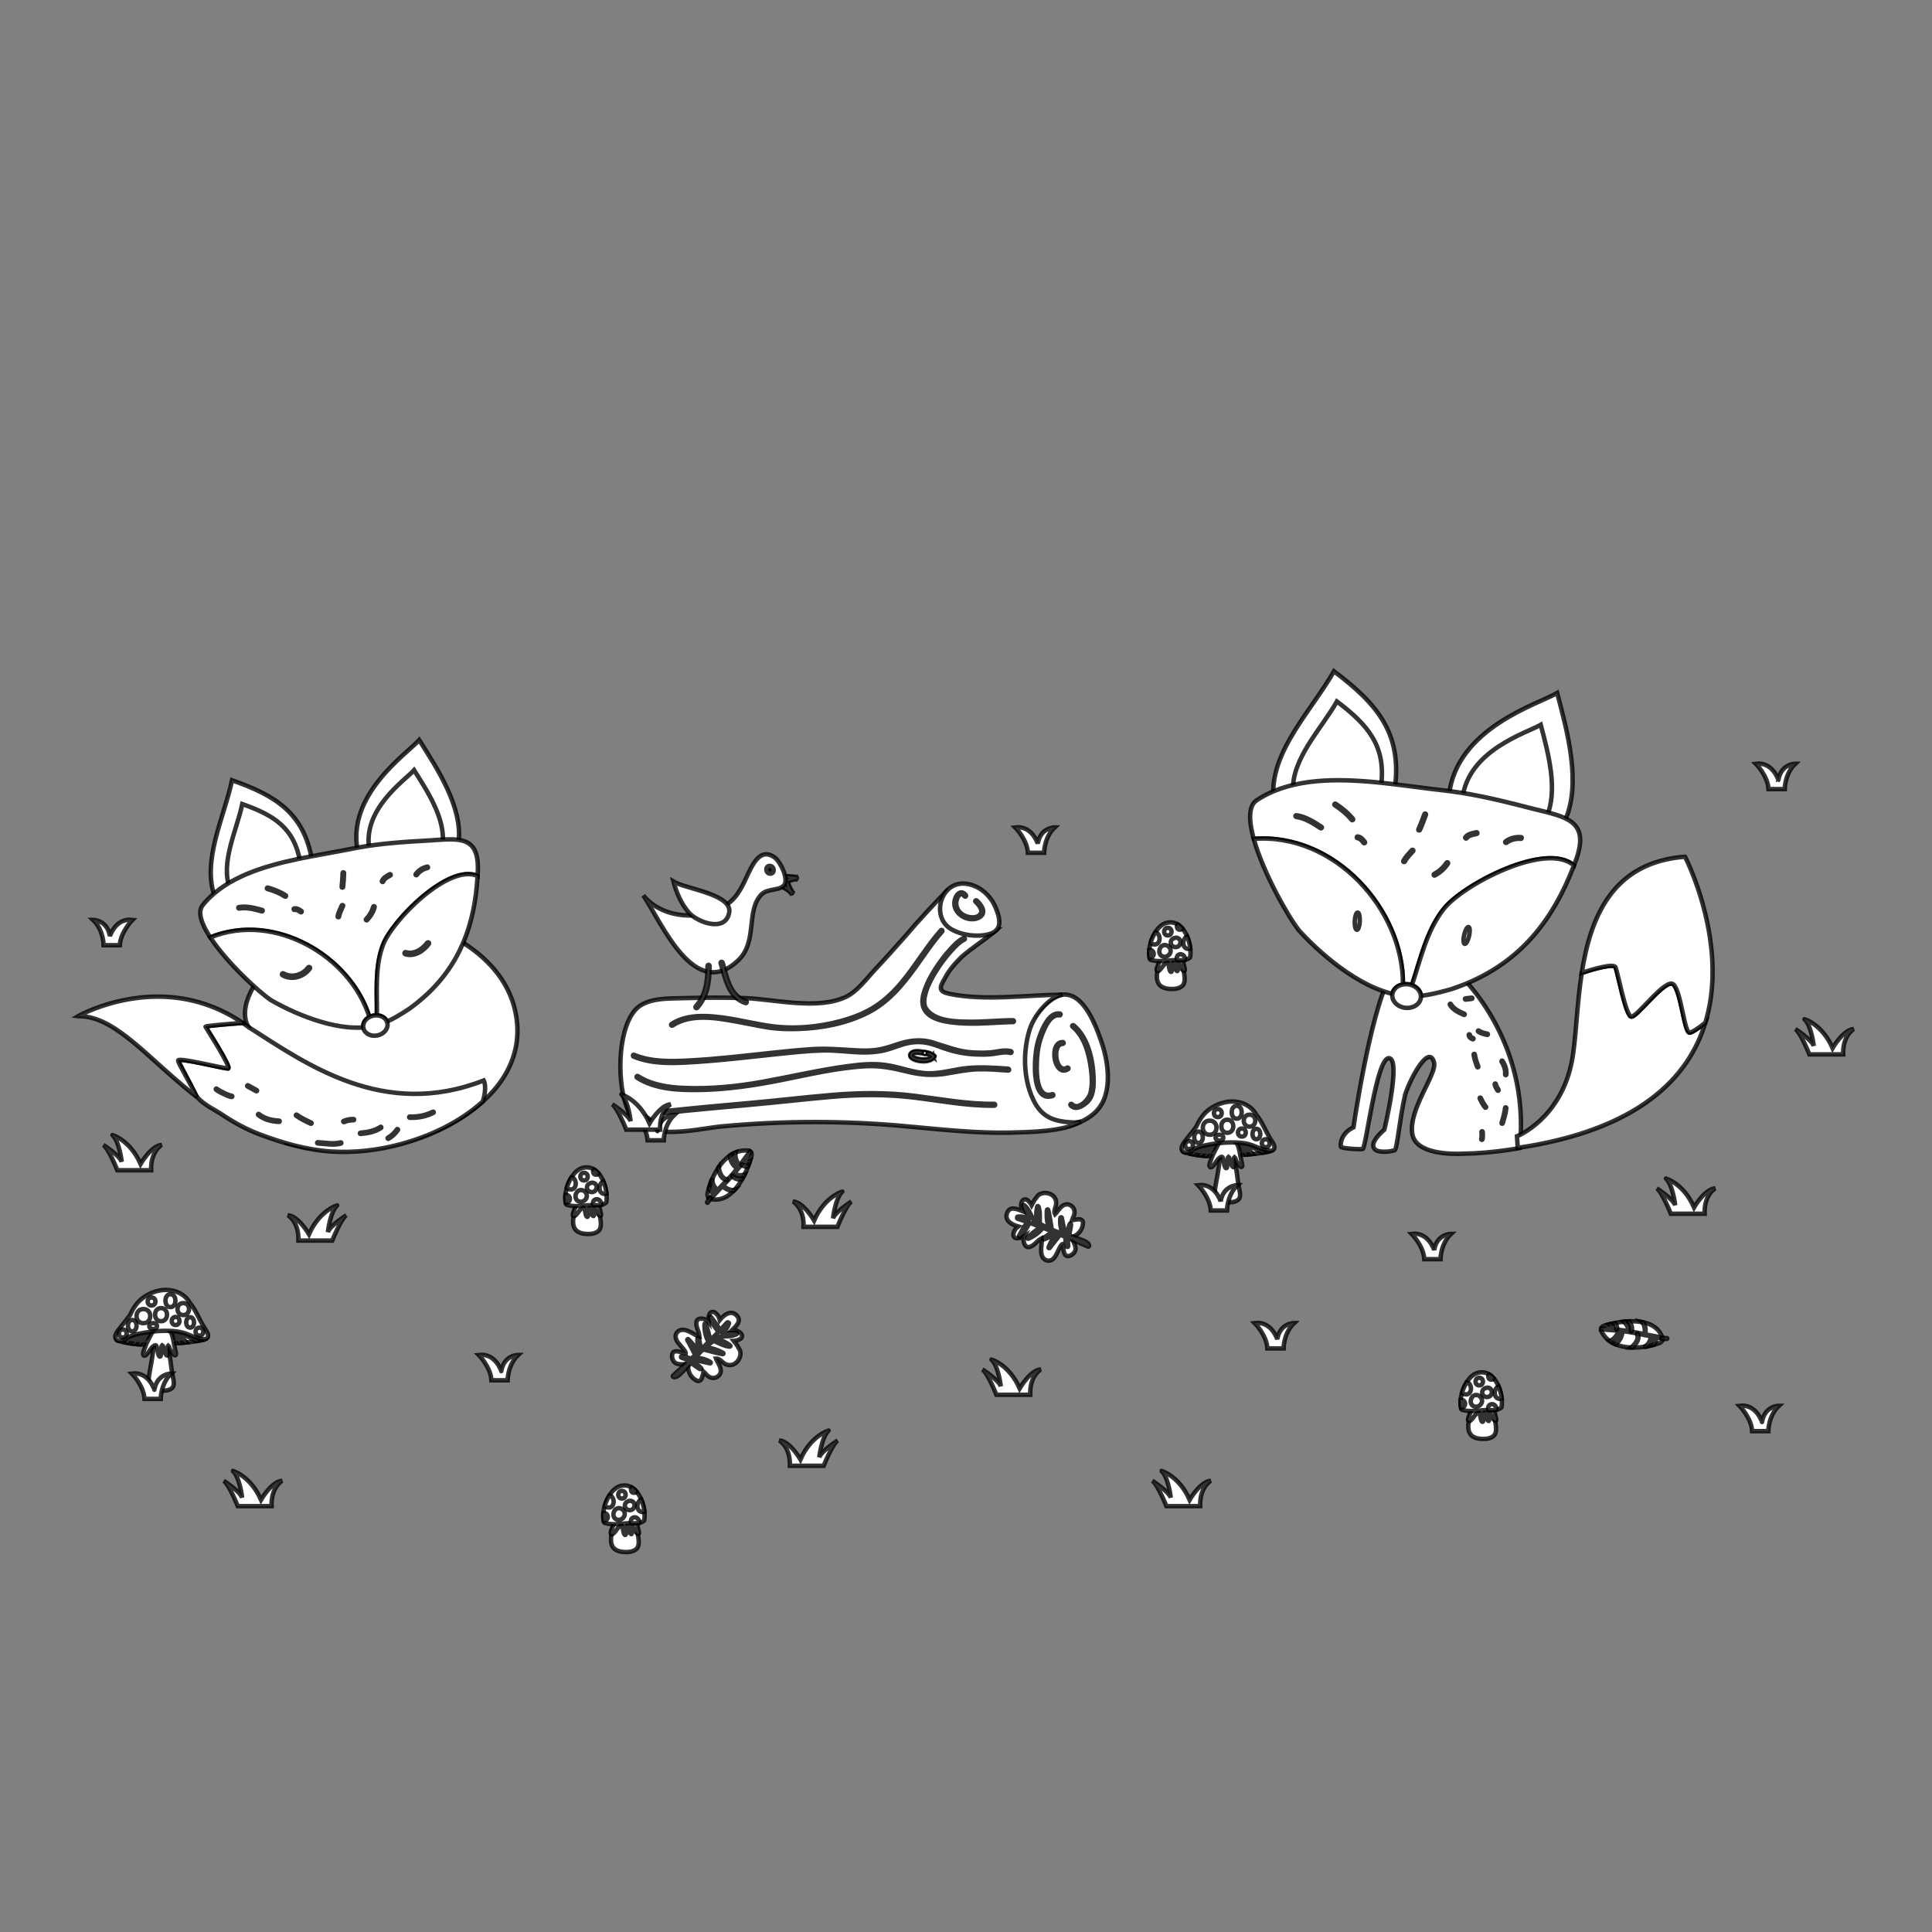 <?xml version="1.0" encoding="utf-8"?>
<!-- Generator: Adobe Illustrator 16.0.0, SVG Export Plug-In . SVG Version: 6.00 Build 0)  -->
<!DOCTYPE svg PUBLIC "-//W3C//DTD SVG 1.1//EN" "http://www.w3.org/Graphics/SVG/1.1/DTD/svg11.dtd">
<svg version="1.1" id="Calque_2" xmlns="http://www.w3.org/2000/svg" xmlns:xlink="http://www.w3.org/1999/xlink" viewBox="0 0 432 432" enable-background="new 0 0 432 432" xml:space="preserve">
    <rect x="0" y="0" width="432" height="432" fill="#808080" stroke="none"/>
    <style type="text/css">
        path{
            cursor: pointer;
            fill: #fff;
            stroke: #000;
            stroke-opacity: 0.8;
        }
    </style>
<g>
	<path d="M275.313,250.755c-1.213-0.023-2.424,0.188-3.57,0.58c-1.272,0.434-2.465,1.088-3.54,1.895
		c-0.534,0.4-0.989,0.902-1.52,1.303c-0.559,0.422-0.989,1.01-1.482,1.512c-0.303,0.309-1.281,1.34-0.354,1.613
		c4.61,1.365,9.671,0.869,14.39,0.461c1.627-0.141,3.288-0.299,4.866-0.746c0.174-0.049,0.306-0.049,0.353-0.209
		c0.039-0.131-0.133-0.459-0.184-0.582c-0.139-0.336-0.334-0.643-0.566-0.922c-0.57-0.68-1.313-1.123-2.037-1.605
		c-0.747-0.494-1.463-1.037-2.219-1.521C278.255,251.773,276.781,250.785,275.313,250.755z"/>
	<g>
		<path d="M273.052,255.525c0.057-0.082,0.027-0.219-0.097-0.203c-2.094,0.25-4.839,1.068-6.359,2.766
			c0.105,0.02,0.212,0.037,0.315,0.055c1.455-1.516,3.965-2.285,5.92-2.539c-0.053,0.031-0.105,0.063-0.158,0.092
			c-0.028-0.018-0.064-0.027-0.106-0.016c-1.478,0.457-3.315,1.344-4.389,2.658c0.103,0.012,0.205,0.025,0.309,0.037
			c0.85-0.967,2.15-1.689,3.335-2.15c-0.921,0.615-1.771,1.352-2.416,2.236c0.104,0.008,0.209,0.014,0.314,0.02
			c0.878-1.145,2.115-2.033,3.361-2.715C273.193,255.705,273.146,255.56,273.052,255.525z"/>
		<path d="M282.319,257.751c0.142-0.023,0.281-0.047,0.421-0.072c-2.087-1.127-4.199-2.418-6.655-2.318
			c-0.166,0.008-0.168,0.254-0.01,0.262c-0.122-0.018-0.19,0.117-0.146,0.199c-0.005,0.035,0.005,0.07,0.043,0.1
			c0.79,0.623,1.671,1.037,2.292,1.859c0.097,0.129,0.179,0.264,0.266,0.398c0.093-0.008,0.186-0.016,0.277-0.023
			c-0.148-0.248-0.304-0.494-0.479-0.727c-0.479-0.637-1.182-1.002-1.822-1.443c1.041,0.273,1.907,0.807,2.74,1.539
			c0.173,0.152,0.335,0.348,0.496,0.549c0.121-0.012,0.245-0.023,0.37-0.037c-0.034-0.043-0.066-0.09-0.1-0.129
			c-0.306-0.381-0.72-0.721-1.104-1.014c-0.855-0.656-1.744-1.078-2.807-1.268C278.384,255.539,280.372,256.687,282.319,257.751z"/>
	</g>
	<path d="M276.546,262.207c-0.246-1.623-0.606-3.256-0.656-4.887c-0.021-0.639-0.23-4.096-2.159-2.695
		c-0.118,0.086-0.076,0.193,0.021,0.256c-0.619,1.934-0.933,3.898-1.196,5.869c-0.277,2.084-0.797,4.168-1.003,6.25
		c-0.132,1.322,1.129,1.615,2.815,1.797c1.464,0.158,2.803-0.246,2.897-1.354c0.053-0.623-0.077-1.229-0.214-1.842
		C276.8,264.482,276.718,263.333,276.546,262.207z"/>
	<path d="M275.924,255.066c-0.091-0.053-0.188-0.1-0.297-0.143c-0.929-0.367-1.771-0.189-2.627,0.256
		c-0.368,0.191-0.507,0.512-0.696,0.875c-0.227,0.434-0.429,0.881-0.668,1.307c-0.371,0.664-0.651,1.396-0.91,2.109
		c-0.113,0.314-0.495,1.193-0.177,1.482c0.352,0.322,0.956-0.576,1.115-0.791c0.391-0.523,0.721-1.184,1.35-1.457
		c0.253-0.111,0.335-0.002,0.429,0.234c0.23,0.588,0.202,1.258,0.414,1.852c0.048,0.139,0.177,0.5,0.383,0.42
		c0.192-0.078,0.177-0.631,0.191-0.789c0.036-0.383,0.042-0.766,0.075-1.146c0.017-0.207,0.025-0.453,0.186-0.607
		c0.263,0.141,0.354,0.91,0.449,1.178c0.075,0.209,0.342,1.137,0.649,1.137c0.295,0.002-0.096-1.969,0.255-2.262
		c0.181,0.133,0.26,0.639,0.373,0.852c0.185,0.344,0.405,0.684,0.656,0.982c0.102,0.121,0.429,0.52,0.621,0.336
		c0.202-0.195-0.02-0.91-0.074-1.123c-0.267-1.043-0.355-2.148-0.669-3.176C276.747,255.923,276.493,255.398,275.924,255.066z"/>
	<path d="M280.855,249.171c-1.073-1.826-2.995-2.85-5.264-2.871c-1.763-0.018-3.51,0.617-4.955,1.598
		c-1.442,0.977-2.403,2.379-3.091,3.955c-0.779,1.123-1.698,2.141-2.515,3.238c-0.464,0.623-1.24,1.602-0.585,2.346
		c0.32,0.363,0.887,0.355,1.305,0.188c0.357-0.143,0.656-0.402,0.999-0.576c0.825-0.42,1.687-0.738,2.598-0.922
		c1.891-0.387,3.849-0.668,5.78-0.678c1.824-0.014,3.726,0.098,5.412,0.846c0.805,0.355,1.637,0.652,2.494,0.844
		c0.506,0.113,1.361,0.391,1.757-0.102c0.5-0.623-0.212-1.57-0.556-2.096C283.017,253.072,282.255,250.876,280.855,249.171z"/>
	<path d="M272.311,247.996c-1.157,0-1.157,1.793,0,1.793C273.466,249.789,273.466,247.996,272.311,247.996z"/>
	<path d="M280.931,252.4c-1.156,0-1.156,2.334,0,2.334C282.088,254.734,282.088,252.4,280.931,252.4z"/>
	<path d="M272.669,253.732c-1.156,0-1.156,1.311,0,1.311S273.825,253.732,272.669,253.732z"/>
	<path d="M268.951,254.294c0-1.699-1.924-1.699-1.924,0S268.951,255.994,268.951,254.294z"/>
	<path d="M265.875,255.152c-1.155,0-1.155,1.793,0,1.793C267.032,256.945,267.032,255.152,265.875,255.152z"/>
	<path d="M283.022,254.734c-1.157,0-1.157,1.793,0,1.793C284.179,256.527,284.179,254.734,283.022,254.734z"/>
	<path d="M279.401,249.246c-1.715,0-1.715,2.678,0,2.678S281.116,249.246,279.401,249.246z"/>
	<path d="M276.529,247.257c-1.488,0-1.488,2.887,0,2.887C278.017,250.144,278.017,247.257,276.529,247.257z"/>
	<path d="M274.427,250.365c-1.783,0-1.783,2.934,0,2.934C276.211,253.298,276.211,250.365,274.427,250.365z"/>
	<path d="M270.482,250.576c-2.041,0-2.041,3.164,0,3.164C272.522,253.74,272.522,250.576,270.482,250.576z"/>
	<path d="M277.691,252.351c-1.157,0-1.157,1.793,0,1.793C278.848,254.144,278.848,252.351,277.691,252.351z"/>
</g>
<g>
	<path d="M246.038,232.261c1.764,4.74,2.984,12.057-0.813,16.123c-3.196,3.418-9.829,4.92-13.439,1.15
		c-2.396-2.502-3.16-5.924-3.352-9.281c-0.209-3.631-0.553-7.113,1.175-10.492c0.809-1.578,1.904-2.957,3.121-4.262
		c1.694-1.818,3.892-3.781,6.627-2.904C242.741,223.681,244.958,229.144,246.038,232.261z"/>
	<path d="M240.217,251.003l1.473-0.191c-4.064,2.303-11.504,2.313-16.108,2.449
		c-7.317,0.137-14.768-0.676-22.222-1.354c-13.955-1.354-28.315-1.354-42.407,0c-6.098,0.678-17.207,3.656-20.458-3.523
		c-2.577-5.42-2.577-17.748,1.487-22.492c2.577-2.979,7.861-2.574,11.381-2.711c4.472-0.135,8.809-0.135,13.281,0
		c6.636,0.271,16.123,2.711,22.488-0.268c2.577-1.221,4.61-4.064,6.643-6.235c2.166-2.301,4.332-4.74,6.503-7.18
		c2.979-3.524,6.564-7.35,9.682-10.601c-0.87,0.988-0.976,2.43-0.472,4.097c1.358,4.334,7.778,4.835,11.437,4.835
		c-2.438,2.166-5.474,3.969-7.911,6.14c-1.492,1.487-2.846,2.978-3.793,4.878c-1.218,2.031-1.358,2.844,1.082,3.385
		c7.99,1.621,17.057,0.262,25.271,0.172c-3.342,0.727-6.485,4.918-7.388,7.959c-1.487,4.877-1.354,10.84,0.813,15.445
		C233.007,250.187,236.167,250.812,240.217,251.003z M208.781,236.189c-0.536-0.428-1.23-0.752-2.007-0.744
		c-0.817-0.135-2.158-0.289-2.603-0.07C202.006,236.734,207.83,237.953,208.781,236.189z"/>
	<path d="M222.463,202.589c1.144,2.542,1.939,5.45-1.369,6.308c-2.646,0.686-6.044,0.244-8.407-1.14
		c-4.523-2.654-2.488-10.409,2.866-10.183C218.537,197.711,221.243,199.878,222.463,202.589z"/>
	<path d="M206.774,235.445c0.776-0.008,1.471,0.316,2.007,0.744c-0.951,1.764-6.775,0.545-4.609-0.814
		C204.616,235.156,205.957,235.31,206.774,235.445z"/>
	<g>
		<path d="M237.016,226.642c-2.241-0.375-3.616,2.701-4.284,4.344c-0.729,1.787-1.096,3.559-1.236,5.473
			c-0.18,2.402-0.439,9.975,3.895,8.6c0.25-0.078,0.143-0.471-0.107-0.391c-3.904,1.238-3.527-6.074-3.382-8.209
			c0.097-1.41,0.315-2.773,0.755-4.117c0.53-1.615,1.971-5.689,4.253-5.305C237.164,227.078,237.274,226.687,237.016,226.642
			L237.016,226.642z"/>
	</g>
	<g>
		<path d="M237.641,233.005c-3.243-0.01-1.957,8.014,1.184,6.07c0.222-0.139,0.019-0.49-0.205-0.352
			c-2.524,1.563-3.518-5.318-0.979-5.311C237.903,233.414,237.903,233.005,237.641,233.005L237.641,233.005z"/>
	</g>
	<g>
		<path d="M239.798,229.56c2.716,2.236,3.707,6.127,4.143,9.475c0.237,1.805,0.34,3.664-0.134,5.441
			c-0.359,1.344-2.708,3.924-4.128,2.408c-0.18-0.191-0.467,0.096-0.288,0.287c1.107,1.182,2.714,0.176,3.674-0.689
			c1.482-1.342,1.529-3.656,1.465-5.51c-0.142-3.98-1.222-9.047-4.444-11.699C239.884,229.107,239.595,229.394,239.798,229.56
			L239.798,229.56z"/>
	</g>
	<g>
		<path d="M215.97,200.141c-1.018-1.283-2.115-0.28-2.453,0.96c-0.465,1.714,0.465,3.212,1.977,3.979
			c1.155,0.587,2.799,0.688,3.835-0.194c1.259-1.07-0.063-2.733-0.919-3.525c-0.193-0.178-0.481,0.109-0.289,0.286
			c0.748,0.693,1.91,1.98,0.92,2.953c-0.73,0.717-2.047,0.583-2.925,0.3c-1.3-0.417-2.273-1.508-2.304-2.892
			c-0.022-1.023,0.785-2.948,1.87-1.58C215.845,200.633,216.131,200.343,215.97,200.141L215.97,200.141z"/>
	</g>
	<g>
		<path d="M210.397,207.999c-3.252,3.657-5.694,7.943-8.829,11.694c-1.682,2.014-3.585,3.838-5.778,5.287
			c-2.339,1.545-5.019,2.559-7.709,3.301c-5.161,1.424-10.931,1.893-16.235,1.078c-4.699-0.723-9.308-2.035-14.086-2.168
			c-2.632-0.07-5.376,0.301-7.613,1.777c-0.218,0.145-0.015,0.496,0.205,0.352c4.072-2.688,9.616-1.74,14.115-0.936
			c2.343,0.42,4.666,0.939,7.016,1.324c2.327,0.383,4.666,0.443,7.021,0.369c5.34-0.174,10.771-1.221,15.567-3.641
			c4.465-2.252,7.701-6.105,10.583-10.086c1.967-2.72,3.795-5.551,6.03-8.066C210.858,208.091,210.572,207.802,210.397,207.999
			L210.397,207.999z"/>
	</g>
	<g>
		<path d="M215.449,209.731c-1.154,0.576-2.101,1.587-2.962,2.522c-1.247,1.356-2.353,2.847-3.349,4.392
			c-0.979,1.519-1.839,3.136-2.418,4.849c-0.403,1.197-0.688,2.607-0.217,3.826c1.095,2.83,5.472,3.26,8,3.455
			c3.76,0.291,7.517-0.105,11.272-0.227c0.25-0.01,0.501-0.014,0.751-0.014c0.263,0,0.263-0.408,0-0.408
			c-3.274,0.016-6.534,0.381-9.812,0.338c-3.007-0.041-7.583-0.1-9.567-2.811c-0.806-1.104-0.458-2.664-0.097-3.863
			c0.509-1.684,1.385-3.256,2.31-4.739c0.962-1.542,2.064-3.001,3.272-4.355c0.865-0.972,1.843-2.026,3.021-2.616
			C215.889,209.963,215.683,209.614,215.449,209.731L215.449,209.731z"/>
	</g>
	<g>
		<path d="M141.659,236.25c4.476,1.873,9.77,1.482,14.494,1.164c6.015-0.404,11.995-1.133,17.987-1.76
			c3.255-0.338,6.531-0.689,9.803-0.777c3.071-0.08,6.124,0.416,9.193,0.451c1.368,0.016,2.729-0.104,4.072-0.354
			c1.612-0.297,3.12-0.967,4.685-1.441c1.6-0.484,3.24-0.66,4.898-0.426c1.481,0.211,2.9,0.787,4.302,1.285
			c2.327,0.828,4.727,1.289,7.194,1.379c1.213,0.049,2.473,0.053,3.68-0.094c1.334-0.16,2.621-0.568,3.965-0.24
			c0.255,0.061,0.363-0.328,0.109-0.393c-1.166-0.285-2.31-0.074-3.471,0.129c-1.644,0.287-3.375,0.244-5.038,0.158
			c-3.17-0.162-5.959-1.313-8.947-2.225c-2.814-0.859-5.458-0.451-8.19,0.486c-1.563,0.537-3.064,1.01-4.714,1.207
			c-1.563,0.186-3.147,0.133-4.714,0.039c-3.145-0.184-6.211-0.451-9.363-0.246c-3.283,0.213-6.556,0.553-9.824,0.908
			c-5.818,0.631-11.631,1.305-17.477,1.619c-4.126,0.223-8.652,0.363-12.536-1.262C141.525,235.757,141.421,236.15,141.659,236.25
			L141.659,236.25z"/>
	</g>
	<g>
		<path d="M142.424,240.972c4.183,2.674,9.517,2.836,14.326,2.736c5.998-0.121,11.854-0.996,17.73-2.158
			c6.336-1.254,12.776-2.824,19.246-3.148c3.255-0.162,6.25,0.494,9.385,1.271c2.89,0.715,5.586,0.869,8.526,0.373
			c2.382-0.4,4.688-0.896,7.115-0.955c2.243-0.057,4.463,0.127,6.694,0.283c0.261,0.02,0.26-0.389,0-0.406
			c-2.957-0.207-5.897-0.418-8.863-0.172c-3.027,0.25-5.923,1.254-8.989,1.203c-3.192-0.055-6.246-1.371-9.382-1.84
			c-2.873-0.432-5.848-0.143-8.706,0.244c-6.366,0.859-12.627,2.334-18.941,3.48c-5.788,1.053-11.686,1.625-17.573,1.391
			c-3.564-0.139-7.305-0.697-10.363-2.654C142.407,240.48,142.203,240.833,142.424,240.972L142.424,240.972z"/>
	</g>
	<g>
		<path d="M206.828,235.25c-0.951-0.15-2.327-0.52-3.106,0.225c-0.463,0.441-0.138,0.963,0.301,1.244
			c1.221,0.785,4.069,0.98,4.935-0.428c0.063-0.102,0.015-0.213-0.073-0.279c-0.643-0.475-1.308-0.736-2.109-0.77
			c-0.262-0.012-0.261,0.396,0,0.408c0.731,0.029,1.324,0.283,1.905,0.715c-0.025-0.094-0.05-0.188-0.073-0.279
			c-0.652,1.061-2.537,0.846-3.551,0.602c-0.272-0.064-1.333-0.35-1.132-0.809c0.345-0.789,2.191-0.332,2.797-0.238
			C206.977,235.681,207.087,235.289,206.828,235.25z"/>
	</g>
	<g>
		<path d="M206.774,235.65c0.262,0,0.262-0.408,0-0.408S206.513,235.65,206.774,235.65L206.774,235.65z"/>
	</g>
	<g>
		<path d="M148.624,248.859c6.205-0.664,12.42-1.232,18.637-1.783c6.231-0.549,12.443-1.285,18.676-1.824
			c6.165-0.537,12.297-0.582,18.447,0.166c5.976,0.729,11.9,1.891,17.945,1.814c0.262-0.004,0.262-0.408,0-0.406
			c-6.041,0.074-11.975-1.068-17.945-1.813c-6.148-0.77-12.283-0.689-18.447-0.17c-6.232,0.527-12.445,1.277-18.676,1.826
			c-6.217,0.549-12.432,1.119-18.637,1.781C148.366,248.48,148.362,248.886,148.624,248.859L148.624,248.859z"/>
	</g>
</g>
<g>
	<path d="M325.729,217.309c-3.117-3.318-10.559-7.291-15.032,1.272c-4.474,8.564-8.052,33.486-8.052,33.486
		c-2.94,1.408-2.94,3.965-2.813,4.348s4.09,0.639,4.857,0.51c0.767-0.127,3.067-20.449,5.88-20.32
		c2.811,0.125-1.023,15.977-1.023,15.977c-2.301,2.043-2.939,3.451-2.173,4.344c0.768,0.896,3.451,0.639,4.475,0.256
		c0.56-0.209,1.045-6.635,2.35-12.436c1.333-4.033,5.381-11.346,6.469-7.152c0.671,2.59-5.815,10.514-4.857,16.01
		c0.784,4.492,8.736,4.502,11.618,4.354c6.073-0.066,12.394-1.25,12.394-1.25C342.409,231.974,325.729,217.309,325.729,217.309z"/>
	<g>
		<path d="M374.187,220.123c-1.723-1.596-8.273,7.59-9.479,7.189c-1.208-0.398-2.931-9.586-3.447-10.984
			c-0.37-1-4.98,0.354-7.57,1.203c-1.182,7.57-1.269,15.102-2.253,19.967c-2.586,12.783-12.237,16.576-12.237,16.576l0.173,2.598
			c27.024-4.006,38.187-15.645,41.949-27.994c-1.726,1.402-3.128,2.23-3.517,2.23C376.601,230.908,375.911,221.72,374.187,220.123z"
			/>
		<path d="M381.554,227.886c0.007-0.027,0.014-0.055,0.022-0.08c0.304-1.104,0.552-2.209,0.747-3.314
			c0.002-0.008,0.003-0.016,0.004-0.021c0.047-0.266,0.091-0.531,0.133-0.799c0.003-0.02,0.005-0.039,0.009-0.057
			c0.04-0.266,0.079-0.535,0.114-0.801c0-0.006,0.002-0.01,0.002-0.016c0.146-1.111,0.244-2.223,0.3-3.326
			c0-0.006,0-0.014,0.001-0.02c0.014-0.271,0.024-0.539,0.033-0.809c0-0.004,0-0.01,0-0.016c0.041-1.373,0.019-2.731-0.056-4.067
			c0-0.003-0.001-0.008-0.001-0.013c-0.091-1.603-0.258-3.171-0.479-4.687c0-0.001,0-0.002,0-0.003
			c-0.186-1.264-0.408-2.49-0.657-3.671c-0.001-0.002-0.001-0.004-0.003-0.007c-0.297-1.415-0.634-2.761-0.986-4.025
			c-0.002-0.006-0.003-0.012-0.005-0.018c-0.293-1.05-0.599-2.042-0.902-2.967c-0.003-0.006-0.005-0.013-0.007-0.021
			c-0.059-0.178-0.117-0.354-0.176-0.526c-0.003-0.007-0.006-0.013-0.007-0.02c-0.241-0.713-0.481-1.383-0.714-2.003
			c-0.005-0.014-0.011-0.027-0.016-0.041c-0.053-0.14-0.104-0.278-0.156-0.413c-0.006-0.014-0.01-0.027-0.016-0.042
			c-0.055-0.14-0.108-0.279-0.161-0.414c-0.001-0.004-0.003-0.009-0.005-0.012c-0.167-0.427-0.327-0.824-0.479-1.192
			c-0.005-0.009-0.009-0.02-0.013-0.03c-0.045-0.108-0.088-0.212-0.131-0.313c-0.008-0.018-0.017-0.037-0.023-0.056
			c-0.043-0.096-0.082-0.19-0.121-0.281c-0.006-0.014-0.012-0.029-0.019-0.043c-0.042-0.097-0.082-0.19-0.122-0.281
			c-0.003-0.007-0.007-0.016-0.011-0.024c-0.087-0.2-0.17-0.385-0.246-0.555c-0.004-0.005-0.005-0.01-0.007-0.015
			c-0.035-0.076-0.068-0.149-0.101-0.219c-0.007-0.016-0.014-0.03-0.02-0.044c-0.027-0.059-0.055-0.117-0.08-0.172
			c-0.007-0.016-0.015-0.03-0.021-0.044c-0.025-0.053-0.049-0.103-0.072-0.152c-0.006-0.012-0.012-0.025-0.018-0.037
			c-0.056-0.12-0.106-0.222-0.148-0.31c0-0.001-0.001-0.002-0.001-0.004c-0.021-0.041-0.038-0.078-0.055-0.11
			c-0.005-0.011-0.01-0.021-0.015-0.03c-0.011-0.023-0.021-0.043-0.03-0.061c-0.006-0.012-0.012-0.023-0.017-0.034
			c-0.006-0.012-0.012-0.025-0.018-0.036c-0.004-0.008-0.009-0.017-0.012-0.023c-0.005-0.01-0.009-0.017-0.013-0.023
			c-0.001-0.003-0.003-0.008-0.006-0.011c-0.002-0.007-0.006-0.012-0.006-0.012c-0.468,0.035-0.925,0.083-1.375,0.137
			c-0.14,0.017-0.275,0.036-0.413,0.055c-0.311,0.041-0.619,0.086-0.922,0.137c-0.15,0.025-0.299,0.05-0.447,0.078
			c-0.295,0.053-0.583,0.111-0.869,0.173c-0.133,0.029-0.266,0.057-0.395,0.086c-0.361,0.083-0.716,0.173-1.062,0.271
			c-0.045,0.012-0.091,0.022-0.136,0.036c-0.391,0.111-0.772,0.231-1.147,0.359c-0.103,0.035-0.203,0.073-0.305,0.11
			c-0.27,0.096-0.535,0.195-0.796,0.298c-0.12,0.048-0.239,0.098-0.357,0.148c-0.244,0.103-0.485,0.208-0.721,0.318
			c-0.109,0.05-0.218,0.099-0.326,0.152c-0.275,0.134-0.546,0.274-0.813,0.417c-0.056,0.03-0.114,0.059-0.17,0.089
			c-0.321,0.178-0.635,0.364-0.941,0.555c-0.068,0.043-0.134,0.088-0.202,0.131c-0.234,0.152-0.466,0.305-0.69,0.464
			c-0.092,0.065-0.183,0.13-0.273,0.196c-0.201,0.147-0.398,0.298-0.594,0.45c-0.086,0.068-0.172,0.136-0.258,0.205
			c-0.215,0.176-0.426,0.356-0.633,0.54c-0.051,0.046-0.106,0.091-0.158,0.139c-0.26,0.234-0.513,0.477-0.76,0.723
			c-0.037,0.037-0.071,0.077-0.108,0.114c-0.204,0.208-0.404,0.421-0.6,0.637c-0.068,0.075-0.134,0.152-0.2,0.227
			c-0.165,0.188-0.325,0.377-0.482,0.571c-0.066,0.079-0.133,0.159-0.197,0.241c-0.167,0.21-0.33,0.425-0.49,0.643
			c-0.044,0.059-0.088,0.117-0.133,0.177c-0.206,0.285-0.405,0.572-0.6,0.866c-0.005,0.008-0.01,0.017-0.016,0.024
			c-0.183,0.28-0.359,0.565-0.532,0.851c-0.046,0.077-0.09,0.154-0.136,0.231c-0.134,0.226-0.263,0.456-0.39,0.687
			c-0.047,0.085-0.093,0.17-0.139,0.255c-0.13,0.244-0.257,0.489-0.381,0.737c-0.032,0.065-0.066,0.131-0.099,0.197
			c-0.313,0.639-0.604,1.291-0.875,1.955c-0.026,0.067-0.053,0.135-0.08,0.202c-0.106,0.266-0.21,0.534-0.311,0.803
			c-0.032,0.083-0.063,0.167-0.093,0.251c-0.1,0.272-0.195,0.543-0.288,0.817c-0.023,0.068-0.047,0.135-0.068,0.204
			c-0.233,0.695-0.447,1.401-0.646,2.113c-0.012,0.045-0.023,0.091-0.037,0.136c-0.084,0.308-0.165,0.616-0.244,0.926
			c-0.02,0.074-0.038,0.149-0.057,0.225c-0.074,0.297-0.146,0.595-0.215,0.893c-0.015,0.062-0.029,0.124-0.043,0.185
			c-0.168,0.736-0.32,1.477-0.462,2.221c-0.001,0.007-0.003,0.015-0.004,0.023c-0.067,0.354-0.13,0.709-0.192,1.065
			c-0.01,0.059-0.02,0.116-0.029,0.175c-0.055,0.318-0.105,0.638-0.156,0.957c-0.006,0.031-0.011,0.063-0.016,0.092
			c2.59-0.849,7.2-2.202,7.57-1.203c0.517,1.398,2.239,10.585,3.447,10.984c1.205,0.4,7.756-8.785,9.479-7.189
			c1.725,1.598,2.414,10.785,3.619,10.785c0.389,0,1.791-0.828,3.517-2.23c0.006-0.018,0.011-0.033,0.016-0.053
			C381.413,228.38,381.483,228.134,381.554,227.886z"/>
	</g>
	<g>
		<path d="M348.188,154.964c2.279,8.657,5.519,20.331,1.69,28.64l-0.122,0.268c-1.785-0.827-4.148-1.354-6.798-2.001
			c-6.201-1.595-12.406-3.193-18.965-4.023C325.654,162.742,344.036,157.416,348.188,154.964z"/>
		<path d="M298.274,150.104c9.558,7.2,15.305,13.799,13.609,26.227l-0.001,0.013
			c-9.364-1.131-19.234-1.792-27.16,1.524C284.22,167.786,293.454,158.628,298.274,150.104z"/>
		<path d="M344.515,162.067c1.652,6.271,3.996,14.727,1.226,20.745l-0.089,0.193
			c-1.293-0.601-3.003-0.981-4.922-1.449c-4.492-1.156-8.985-2.312-13.737-2.914C328.197,167.701,341.508,163.844,344.515,162.067z"
			/>
		<path d="M298.935,156.849c6.921,5.217,11.085,9.998,9.856,18.995l-0.001,0.011
			c-6.783-0.818-13.932-1.298-19.67,1.104C288.757,169.657,295.442,163.023,298.935,156.849z"/>
		<path d="M349.861,182.914c3.099,1.423,4.473,3.733,2.654,9.067c-0.19,0.523-0.383,1.04-0.579,1.552
			c-6.181-5.533-24.978,4.36-29.125,9.725c-3.908,4.9-5.381,12.014-7.113,17.033c-0.274-0.105-0.578-0.176-0.89-0.211
			c-0.382-0.041-0.754-0.023-1.105,0.043c0.15-16.659-15.235-33.952-33.362-32.547c-1.123-4.033-1.24-7.387,0.687-8.655
			c1.203-0.794,2.476-1.458,3.802-2.01c7.925-3.318,17.796-2.655,27.159-1.525c3.747,0.449,7.41,0.978,10.837,1.355
			c0.427,0.047,0.854,0.098,1.273,0.15c6.559,0.83,12.763,2.427,18.965,4.021C345.713,181.559,348.076,182.086,349.861,182.914z"/>
		<g>
			<path d="M322.812,203.257c-3.908,4.9-5.381,12.014-7.113,17.033c1.148,0.412,1.953,1.34,2.021,2.381
				c1.994-0.223,4.104-0.74,6.666-1.451c1.494-0.492,2.922-1.037,4.289-1.633c11.619-5.082,18.636-13.982,23.262-26.055
				C345.756,188,326.959,197.893,322.812,203.257z"/>
			<path d="M280.341,187.575c2.1,7.566,7.75,17.518,10.162,20.524c3.002,3.276,6.711,6.625,10.638,9.29
				c2.116,1.44,4.294,2.675,6.458,3.593c1.356,0.553,2.59,0.971,3.747,1.258c0.182-1.082,1.137-1.896,2.357-2.117
				C313.854,203.463,298.468,186.17,280.341,187.575z"/>
		</g>
		<g>
			<path d="M315.698,220.291c-0.274-0.105-0.578-0.176-0.89-0.211c-0.382-0.041-0.754-0.023-1.105,0.043
				c-1.221,0.221-2.176,1.035-2.357,2.117c-0.01,0.037-0.014,0.082-0.019,0.123c-0.16,1.459,1.137,2.793,2.901,2.988
				c1.765,0.193,3.326-0.826,3.486-2.283c0.016-0.133,0.015-0.264,0.005-0.396C317.651,221.63,316.847,220.703,315.698,220.291z"/>
			<path d="M328.37,207.282c-0.304-0.068-0.741,0.723-0.98,1.764c-0.237,1.04-0.185,1.942,0.121,2.01
				c0.298,0.072,0.74-0.718,0.975-1.759C328.723,208.252,328.673,207.352,328.37,207.282z"/>
			<path d="M303.578,204.048c-0.311-0.013-0.602,0.841-0.654,1.91c-0.048,1.065,0.164,1.941,0.476,1.956
				c0.31,0.013,0.6-0.835,0.651-1.904C304.099,204.94,303.89,204.063,303.578,204.048z"/>
		</g>
		<g>
			<path d="M289.832,182.67c2.032,0.284,3.755,1.424,5.445,2.514c0.206,0.134,0.438-0.173,0.228-0.306
				c-1.747-1.13-3.531-2.296-5.631-2.588C289.628,182.254,289.587,182.634,289.832,182.67L289.832,182.67z"/>
		</g>
		<g>
			<path d="M298.431,180.037c1.417,0.922,2.724,1.99,3.803,3.3c0.158,0.19,0.457-0.049,0.298-0.241
				c-1.096-1.334-2.428-2.428-3.872-3.367C298.452,179.593,298.224,179.901,298.431,180.037L298.431,180.037z"/>
		</g>
		<g>
			<path d="M303.535,187.417c0.637,0.084,0.988,0.595,1.364,1.063c0.155,0.194,0.456-0.045,0.301-0.239
				c-0.449-0.559-0.871-1.105-1.623-1.205C303.332,187.002,303.29,187.382,303.535,187.417L303.535,187.417z"/>
		</g>
		<g>
			<path d="M317.506,185.58c0.505-1.111,0.925-2.261,1.346-3.406c0.087-0.232-0.272-0.376-0.356-0.142
				c-0.421,1.146-0.84,2.294-1.346,3.407C317.046,185.665,317.404,185.805,317.506,185.58L317.506,185.58z"/>
		</g>
		<g>
			<path d="M314.142,192.645c0.443-0.903,1.208-1.577,1.853-2.334c0.16-0.189-0.148-0.416-0.31-0.228
				c-0.669,0.786-1.438,1.481-1.9,2.421C313.677,192.725,314.033,192.866,314.142,192.645L314.142,192.645z"/>
		</g>
		<g>
			<path d="M320.825,195.763c1.195-0.635,2.198-1.525,2.947-2.654c0.138-0.206-0.172-0.435-0.308-0.229
				c-0.715,1.073-1.657,1.929-2.797,2.532C320.452,195.527,320.604,195.88,320.825,195.763L320.825,195.763z"/>
		</g>
		<g>
			<path d="M327.955,187.424c0.485-0.67,1.502-0.792,2.256-0.954c0.24-0.05,0.181-0.43-0.063-0.378
				c-0.855,0.183-1.949,0.341-2.503,1.104C327.501,187.396,327.81,187.625,327.955,187.424L327.955,187.424z"/>
		</g>
		<g>
			<path d="M336.869,188.446c0.904-0.685,2.071-0.972,3.196-0.882c0.247,0.021,0.289-0.361,0.041-0.381
				c-1.227-0.099-2.49,0.217-3.477,0.963C336.431,188.296,336.671,188.597,336.869,188.446L336.869,188.446z"/>
		</g>
	</g>
	<g>
		<g>
			<path d="M324.181,224.652c0.681,1.184,1.963,1.748,3.154,2.287c0.164,0.074,0.277-0.184,0.112-0.258
				c-1.151-0.521-2.384-1.057-3.045-2.197C324.314,224.328,324.091,224.498,324.181,224.652L324.181,224.652z"/>
		</g>
		<g>
			<path d="M327.716,223.515c0.467-0.055,0.934-0.107,1.4-0.164c0.18-0.02,0.147-0.299-0.032-0.277
				c-0.468,0.055-0.934,0.107-1.4,0.162C327.504,223.257,327.536,223.537,327.716,223.515L327.716,223.515z"/>
		</g>
		<g>
			<path d="M328.401,231.417c0.07,0.523,0.418,0.791,0.891,0.963c0.17,0.063,0.283-0.193,0.112-0.256
				c-0.374-0.139-0.667-0.314-0.725-0.738C328.655,231.207,328.377,231.238,328.401,231.417L328.401,231.417z"/>
		</g>
		<g>
			<path d="M330.504,230.658c0.595,0.447,1.326,0.596,2.04,0.748c0.178,0.037,0.219-0.242,0.042-0.279
				c-0.664-0.139-1.353-0.271-1.908-0.688C330.534,230.33,330.36,230.55,330.504,230.658L330.504,230.658z"/>
		</g>
		<g>
			<path d="M335.751,237.386c0.542,0.855,0.895,1.848,0.796,2.871c-0.017,0.18,0.261,0.225,0.277,0.043
				c0.105-1.104-0.265-2.16-0.849-3.084C335.879,237.064,335.655,237.234,335.751,237.386L335.751,237.386z"/>
		</g>
		<g>
			<path d="M330.857,245.609c0.336,0.717,0.688,1.412,1.197,2.023c0.115,0.139,0.34-0.027,0.224-0.168
				c-0.492-0.594-0.834-1.266-1.161-1.961C331.042,245.341,330.78,245.445,330.857,245.609L330.857,245.609z"/>
		</g>
		<g>
			<path d="M334.206,242.427c0.079,0.529,0.37,0.975,0.655,1.414c0.099,0.152,0.323-0.016,0.225-0.166
				c-0.259-0.398-0.53-0.801-0.601-1.279C334.459,242.216,334.181,242.248,334.206,242.427L334.206,242.427z"/>
		</g>
		<g>
			<path d="M329.5,235.798c0.131,0.967,0.46,1.873,0.8,2.783c0.063,0.17,0.323,0.064,0.26-0.105
				c-0.33-0.885-0.653-1.768-0.78-2.711C329.754,235.587,329.476,235.619,329.5,235.798L329.5,235.798z"/>
		</g>
		<g>
			<path d="M336.541,247.712c-0.11,1.172-0.477,2.277-0.785,3.406c-0.048,0.174,0.229,0.217,0.278,0.043
				c0.309-1.129,0.674-2.234,0.784-3.406C336.837,247.576,336.558,247.535,336.541,247.712L336.541,247.712z"/>
		</g>
		<g>
			<path d="M331.251,253.099c0.063,0.551,0.063,1.074-0.045,1.621c-0.035,0.178,0.242,0.221,0.277,0.043
				c0.113-0.57,0.112-1.119,0.046-1.697C331.509,252.888,331.23,252.919,331.251,253.099L331.251,253.099z"/>
		</g>
	</g>
</g>
<path d="M55.64,229.703c0,0-3.961-4.6,5.113-14.442c9.075-9.842,27.606-10.353,35.532-7.989
	c0,0,18.213,5.752,19.364,21.856c1.416,19.852-27.992,32.4-51.574,26.457L55.64,229.703z"/>
<g>
	<path d="M44.07,245.281c0.071,0.092,0.147,0.182,0.227,0.266c1.505,1.602,3.773,2.619,5.587,3.826
		c2.551,1.695,5.252,3.166,8.127,4.254c5.104,1.928,10.587,3.52,16.05,3.857c5.204,0.322,10.457-0.283,15.487-1.635
		c6.677-1.789,13.213-4.896,18.391-9.533c1.052-3.24,0.233-4.727,0.233-4.727c-22.396,8.781-39.633-3.662-52.532-11.887
		c0,0,0.114,0.195,0,0c-0.455-0.34-0.911-0.662-1.367-0.973c-2.819,0.209-8.416,0.65-8.312,0.859
		c0.14,0.279,5.991,9.334,5.015,9.334c-0.974,0-11.005-2.508-11.145-1.811c0.948,1.854,1.897,3.707,2.847,5.561
		C43.107,243.513,43.484,244.527,44.07,245.281z"/>
	<path d="M39.831,237.113c0.14-0.697,10.171,1.811,11.145,1.811c0.977,0-4.875-9.055-5.015-9.334
		c-0.104-0.209,5.492-0.65,8.312-0.859c0,0,0,0-0.001-0.002c-13.026-8.879-26.46-5.703-32.891-3.27
		c-0.004,0.002-0.006,0.002-0.009,0.002c-0.128,0.051-0.252,0.098-0.374,0.146c-0.013,0.002-0.023,0.008-0.035,0.012
		c-0.112,0.045-0.223,0.09-0.331,0.133c-0.02,0.008-0.04,0.016-0.061,0.023c-0.1,0.041-0.199,0.082-0.297,0.123
		c-0.022,0.008-0.046,0.018-0.07,0.027c-0.091,0.039-0.18,0.076-0.266,0.113c-0.028,0.012-0.056,0.023-0.084,0.035
		c-0.078,0.033-0.155,0.066-0.23,0.1c-0.035,0.016-0.068,0.029-0.101,0.045c-0.068,0.029-0.134,0.059-0.198,0.088
		c-0.036,0.018-0.072,0.033-0.108,0.049c-0.059,0.027-0.116,0.053-0.173,0.078c-0.037,0.018-0.073,0.035-0.109,0.051
		c-0.051,0.025-0.102,0.047-0.15,0.07c-0.038,0.018-0.075,0.035-0.111,0.053c-0.042,0.02-0.084,0.039-0.123,0.059
		c-0.041,0.02-0.08,0.037-0.119,0.057c-0.032,0.018-0.065,0.033-0.097,0.049c-0.038,0.02-0.075,0.037-0.111,0.055
		c-0.028,0.014-0.058,0.029-0.084,0.041c-0.037,0.02-0.072,0.037-0.106,0.057c-0.02,0.008-0.04,0.02-0.059,0.029
		c-0.039,0.02-0.075,0.037-0.109,0.057c-0.012,0.006-0.024,0.012-0.034,0.018c-0.038,0.02-0.074,0.037-0.105,0.055
		c-0.005,0.002-0.011,0.006-0.015,0.008c-0.113,0.061-0.184,0.1-0.21,0.115c0.016,0.002,0.032,0.004,0.048,0.008
		c0.242-0.002,0.483,0.006,0.724,0.02c0.042,0.002,0.085,0.006,0.127,0.01c0.215,0.014,0.429,0.035,0.642,0.063
		c0.03,0.004,0.06,0.008,0.089,0.01c0.489,0.068,0.976,0.168,1.461,0.299c0.038,0.012,0.076,0.021,0.116,0.033
		c0.209,0.059,0.42,0.121,0.629,0.191c0.033,0.01,0.067,0.021,0.101,0.031c0.482,0.164,0.966,0.357,1.446,0.574
		c0.037,0.018,0.073,0.035,0.109,0.051c0.208,0.098,0.415,0.195,0.622,0.301c0.038,0.021,0.077,0.041,0.116,0.059
		c0.479,0.248,0.961,0.52,1.444,0.814c0.034,0.021,0.069,0.045,0.105,0.066c0.206,0.127,0.411,0.256,0.617,0.393
		c0.046,0.029,0.091,0.059,0.136,0.088c0.48,0.316,0.963,0.654,1.447,1.012c0.039,0.029,0.08,0.059,0.121,0.09
		c0.199,0.148,0.402,0.299,0.603,0.453c0.057,0.043,0.113,0.088,0.169,0.131c0.211,0.162,0.422,0.326,0.633,0.496
		c0.03,0.023,0.061,0.047,0.09,0.072c0.242,0.191,0.484,0.389,0.728,0.59c0.057,0.047,0.112,0.092,0.169,0.139
		c0.185,0.152,0.368,0.307,0.554,0.463c0.082,0.068,0.163,0.139,0.244,0.207c0.168,0.143,0.337,0.287,0.505,0.434
		c0.08,0.068,0.161,0.137,0.241,0.207c0.223,0.191,0.444,0.385,0.669,0.582c0.133,0.117,0.267,0.236,0.399,0.354
		c0.1,0.086,0.197,0.174,0.297,0.262c0.169,0.148,0.337,0.301,0.507,0.451c0.029,0.025,0.058,0.051,0.086,0.078
		c3.203,2.859,6.644,6.061,10.535,9.078C42.765,242.494,39.731,237.617,39.831,237.113z"/>
</g>
<g>
	<path d="M93.731,165.481c4.101,6.449,9.763,15.101,8.806,22.85l-0.03,0.25c-1.665-0.209-3.725-0.025-6.046,0.136
		c-5.458,0.311-10.917,0.622-16.466,1.649C77.427,177.652,90.991,168.552,93.731,165.481z"/>
	<path d="M51.882,174.479c9.641,3.375,16.027,7.251,17.872,17.795l0.003,0.012
		c-7.907,1.51-16.106,3.532-21.689,8.286C45.042,192.505,50.174,182.662,51.882,174.479z"/>
	<path d="M92.589,172.209c2.97,4.671,7.07,10.938,6.377,16.551l-0.021,0.18c-1.207-0.152-2.696-0.018-4.379,0.098
		c-3.952,0.227-7.905,0.452-11.926,1.196C80.78,181.025,90.604,174.434,92.589,172.209z"/>
	<path d="M54.17,179.792c6.98,2.446,11.606,5.254,12.942,12.89l0.002,0.008c-5.727,1.094-11.664,2.558-15.708,6.001
		C49.216,192.849,52.933,185.719,54.17,179.792z"/>
	<path d="M102.345,187.773c2.889,0.354,4.606,1.875,4.511,6.686c-0.02,0.474-0.042,0.945-0.068,1.412
		c-6.462-2.896-19.18,10.026-21.16,15.465c-1.906,4.998-1.259,11.166-1.364,15.695c-0.251-0.012-0.517,0.008-0.777,0.061
		c-0.323,0.064-0.62,0.176-0.889,0.322c-4.202-13.586-21.198-23.657-35.575-17.811c-1.959-2.988-2.924-5.686-1.687-7.217
		c0.771-0.958,1.635-1.828,2.569-2.621c5.583-4.755,13.781-6.777,21.689-8.287c3.164-0.608,6.279-1.128,9.165-1.71
		c0.357-0.072,0.719-0.142,1.074-0.209c5.549-1.026,11.007-1.338,16.465-1.649C98.619,187.749,100.678,187.564,102.345,187.773z"/>
	<g>
		<path d="M85.627,211.336c-1.906,4.998-1.259,11.166-1.364,15.695c1.04,0.037,1.935,0.584,2.262,1.412
			c1.563-0.697,3.145-1.666,5.042-2.91c1.088-0.787,2.108-1.6,3.064-2.441c8.131-7.146,11.527-16.203,12.156-27.22
			C100.325,192.975,87.607,205.897,85.627,211.336z"/>
		<path d="M47.021,209.603c3.671,5.607,10.848,12.234,13.591,14.051c3.289,1.889,7.175,3.648,11.059,4.797
			c2.096,0.621,4.187,1.061,6.184,1.244c1.246,0.098,2.357,0.117,3.375,0.051c-0.135-0.926,0.431-1.838,1.367-2.332
			C78.395,213.827,61.398,203.756,47.021,209.603z"/>
	</g>
	<g>
		<path d="M84.263,227.031c-0.251-0.012-0.517,0.008-0.777,0.061c-0.323,0.064-0.62,0.176-0.889,0.322
			c-0.937,0.494-1.502,1.406-1.367,2.332c0.001,0.035,0.008,0.07,0.017,0.105c0.246,1.227,1.648,1.977,3.133,1.678
			c1.486-0.301,2.492-1.535,2.245-2.762c-0.023-0.111-0.058-0.219-0.1-0.324C86.197,227.615,85.303,227.068,84.263,227.031z"/>
		<g>
			<path d="M63.151,218.064c2.094,1.203,4.773,0.395,6.149-1.501c0.179-0.247-0.231-0.482-0.408-0.238
				c-1.226,1.689-3.646,2.4-5.503,1.332C63.125,217.503,62.887,217.912,63.151,218.064L63.151,218.064z"/>
		</g>
		<g>
			<path d="M90.606,213.364c2.057,0.636,4.118-0.707,5.307-2.313c0.18-0.245-0.23-0.479-0.408-0.238
				c-1.064,1.437-2.931,2.664-4.772,2.095C90.44,212.818,90.316,213.275,90.606,213.364L90.606,213.364z"/>
		</g>
	</g>
	<g>
		<path d="M53.467,203.152c1.726-0.298,3.423,0.183,5.081,0.63c0.202,0.055,0.31-0.255,0.105-0.309
			c-1.714-0.464-3.467-0.95-5.251-0.644C53.193,202.866,53.259,203.187,53.467,203.152L53.467,203.152z"/>
	</g>
	<g>
		<path d="M59.775,198.779c1.394,0.383,2.732,0.911,3.949,1.697c0.178,0.113,0.358-0.158,0.181-0.273
			c-1.238-0.8-2.605-1.344-4.023-1.734C59.679,198.413,59.572,198.723,59.775,198.779L59.775,198.779z"/>
	</g>
	<g>
		<path d="M65.841,203.456c0.541-0.097,0.96,0.228,1.387,0.51c0.176,0.117,0.358-0.155,0.182-0.273
			c-0.51-0.337-0.995-0.672-1.633-0.558C65.569,203.171,65.634,203.492,65.841,203.456L65.841,203.456z"/>
	</g>
	<g>
		<path d="M76.726,198.338c0.123-1.036,0.165-2.08,0.21-3.121c0.01-0.211-0.318-0.235-0.326-0.023
			c-0.046,1.042-0.088,2.084-0.211,3.121C76.374,198.525,76.701,198.546,76.726,198.338L76.726,198.338z"/>
	</g>
	<g>
		<path d="M75.824,204.956c0.126-0.851,0.572-1.595,0.899-2.379c0.082-0.195-0.229-0.3-0.31-0.105
			c-0.341,0.813-0.786,1.579-0.918,2.461C75.466,205.142,75.793,205.163,75.824,204.956L75.824,204.956z"/>
	</g>
	<g>
		<path d="M82.067,205.757c0.807-0.827,1.391-1.812,1.708-2.923c0.058-0.204-0.252-0.309-0.311-0.106
			c-0.301,1.059-0.848,1.998-1.616,2.786C81.702,205.663,81.919,205.909,82.067,205.757L82.067,205.757z"/>
	</g>
	<g>
		<path d="M85.701,197.126c0.221-0.671,1.017-1.035,1.587-1.36c0.183-0.104,0.037-0.397-0.147-0.292
			c-0.649,0.371-1.498,0.783-1.75,1.547C85.325,197.221,85.635,197.327,85.701,197.126L85.701,197.126z"/>
	</g>
	<g>
		<path d="M93.214,195.645c0.561-0.792,1.434-1.329,2.371-1.547c0.205-0.047,0.141-0.369-0.064-0.321
			c-1.022,0.237-1.969,0.823-2.579,1.686C92.819,195.636,93.094,195.817,93.214,195.645L93.214,195.645z"/>
	</g>
</g>
<path d="M141.966,249.306c0,0,2.677,2.676,2.834,5.668h3.621c0,0,0-3.465,2.362-5.668c0,0-3.149-0.039-3.778,3.621
	C147.005,252.927,145.745,248.833,141.966,249.306z"/>
<path d="M315.642,275.89c0,0,2.676,2.676,2.833,5.668h3.622c0,0,0-3.465,2.362-5.668c0,0-3.149-0.039-3.778,3.621
	C320.681,279.511,319.42,275.417,315.642,275.89z"/>
<path d="M227.005,185.011c0,0,2.677,2.678,2.835,5.669h3.622c0,0,0-3.464,2.361-5.669c0,0-3.15-0.037-3.779,3.622
	C232.044,188.633,230.784,184.539,227.005,185.011z"/>
<path d="M107.048,302.97c0,0,2.677,2.678,2.835,5.669h3.622c0,0,0-3.464,2.361-5.669c0,0-3.15-0.037-3.779,3.621
	C112.087,306.591,110.827,302.498,107.048,302.97z"/>
<path d="M267.901,265c0,0,2.677,2.676,2.834,5.668h3.622c0,0,0-3.465,2.362-5.668c0,0-3.149-0.039-3.78,3.621
	C272.939,268.621,271.68,264.527,267.901,265z"/>
<g>
	<path d="M36.891,292.883c-1.213-0.023-2.424,0.188-3.57,0.58c-1.272,0.434-2.465,1.088-3.54,1.895
		c-0.534,0.4-0.989,0.902-1.52,1.303c-0.559,0.422-0.989,1.01-1.482,1.512c-0.303,0.309-1.281,1.34-0.354,1.613
		c4.61,1.365,9.671,0.869,14.39,0.461c1.627-0.141,3.288-0.299,4.866-0.746c0.174-0.049,0.306-0.049,0.353-0.209
		c0.039-0.131-0.133-0.459-0.184-0.582c-0.139-0.336-0.334-0.643-0.566-0.922c-0.57-0.68-1.313-1.123-2.037-1.605
		c-0.747-0.494-1.463-1.037-2.219-1.521C39.833,293.901,38.36,292.913,36.891,292.883z"/>
	<g>
		<path d="M34.63,297.653c0.057-0.082,0.027-0.219-0.097-0.203c-2.094,0.25-4.839,1.068-6.359,2.766
			c0.105,0.02,0.212,0.037,0.315,0.055c1.455-1.516,3.965-2.285,5.92-2.539c-0.053,0.031-0.105,0.063-0.158,0.092
			c-0.028-0.018-0.064-0.027-0.106-0.016c-1.478,0.457-3.315,1.344-4.389,2.658c0.103,0.012,0.205,0.025,0.309,0.037
			c0.85-0.967,2.15-1.689,3.335-2.15c-0.921,0.615-1.771,1.352-2.416,2.236c0.104,0.008,0.209,0.014,0.314,0.02
			c0.878-1.145,2.115-2.033,3.361-2.715C34.772,297.833,34.725,297.688,34.63,297.653z"/>
		<path d="M43.898,299.879c0.142-0.023,0.281-0.047,0.421-0.072c-2.087-1.127-4.199-2.418-6.655-2.318
			c-0.166,0.008-0.168,0.254-0.01,0.262c-0.122-0.018-0.19,0.117-0.146,0.199c-0.005,0.035,0.005,0.07,0.043,0.1
			c0.79,0.623,1.671,1.037,2.292,1.859c0.097,0.129,0.179,0.264,0.266,0.398c0.093-0.008,0.186-0.016,0.277-0.023
			c-0.148-0.248-0.304-0.494-0.479-0.727c-0.479-0.637-1.182-1.002-1.822-1.443c1.041,0.273,1.907,0.807,2.74,1.539
			c0.173,0.152,0.335,0.348,0.496,0.549c0.121-0.012,0.245-0.023,0.37-0.037c-0.034-0.043-0.066-0.09-0.1-0.129
			c-0.306-0.381-0.72-0.721-1.104-1.014c-0.855-0.656-1.744-1.078-2.807-1.268C39.962,297.667,41.951,298.815,43.898,299.879z"/>
	</g>
	<path d="M38.125,304.334c-0.246-1.623-0.606-3.256-0.656-4.887c-0.021-0.639-0.23-4.096-2.159-2.695
		c-0.118,0.086-0.076,0.193,0.021,0.256c-0.619,1.934-0.933,3.898-1.196,5.869c-0.277,2.084-0.797,4.168-1.003,6.25
		c-0.132,1.322,1.129,1.615,2.815,1.797c1.464,0.158,2.803-0.246,2.897-1.354c0.053-0.623-0.077-1.229-0.214-1.842
		C38.378,306.61,38.296,305.461,38.125,304.334z"/>
	<path d="M37.502,297.194c-0.091-0.053-0.188-0.1-0.297-0.143c-0.929-0.367-1.771-0.189-2.627,0.256
		c-0.368,0.191-0.507,0.512-0.696,0.875c-0.227,0.434-0.429,0.881-0.668,1.307c-0.371,0.664-0.651,1.396-0.91,2.109
		c-0.113,0.314-0.495,1.193-0.177,1.482c0.352,0.322,0.956-0.576,1.115-0.791c0.391-0.523,0.721-1.184,1.35-1.457
		c0.253-0.111,0.335-0.002,0.429,0.234c0.23,0.588,0.202,1.258,0.414,1.852c0.048,0.139,0.177,0.5,0.383,0.42
		c0.192-0.078,0.177-0.631,0.191-0.789c0.036-0.383,0.042-0.766,0.075-1.146c0.017-0.207,0.025-0.453,0.186-0.607
		c0.263,0.141,0.354,0.91,0.449,1.178c0.075,0.209,0.342,1.137,0.649,1.137c0.295,0.002-0.096-1.969,0.255-2.262
		c0.181,0.133,0.26,0.639,0.373,0.852c0.185,0.344,0.405,0.684,0.656,0.982c0.102,0.121,0.429,0.52,0.621,0.336
		c0.202-0.195-0.02-0.91-0.074-1.123c-0.267-1.043-0.355-2.148-0.669-3.176C38.326,298.051,38.072,297.526,37.502,297.194z"/>
	<path d="M42.434,291.299c-1.073-1.826-2.995-2.85-5.264-2.871c-1.763-0.018-3.51,0.617-4.955,1.598
		c-1.442,0.977-2.403,2.379-3.091,3.955c-0.779,1.123-1.698,2.141-2.515,3.238c-0.464,0.623-1.24,1.602-0.585,2.346
		c0.32,0.363,0.887,0.355,1.305,0.188c0.357-0.143,0.656-0.402,0.999-0.576c0.825-0.42,1.687-0.738,2.598-0.922
		c1.891-0.387,3.849-0.668,5.78-0.678c1.824-0.014,3.726,0.098,5.412,0.846c0.805,0.355,1.637,0.652,2.494,0.844
		c0.506,0.113,1.361,0.391,1.757-0.102c0.5-0.623-0.212-1.57-0.556-2.096C44.595,295.2,43.833,293.004,42.434,291.299z"/>
	<path d="M33.889,290.124c-1.157,0-1.157,1.793,0,1.793C35.044,291.917,35.044,290.124,33.889,290.124z"/>
	<path d="M42.509,294.528c-1.156,0-1.156,2.334,0,2.334C43.667,296.862,43.667,294.528,42.509,294.528z"/>
	<path d="M34.248,295.86c-1.156,0-1.156,1.311,0,1.311S35.404,295.86,34.248,295.86z"/>
	<path d="M30.53,296.422c0-1.699-1.924-1.699-1.924,0S30.53,298.122,30.53,296.422z"/>
	<path d="M27.454,297.28c-1.155,0-1.155,1.793,0,1.793C28.611,299.073,28.611,297.28,27.454,297.28z"/>
	<path d="M44.601,296.862c-1.157,0-1.157,1.793,0,1.793C45.757,298.655,45.757,296.862,44.601,296.862z"/>
	<path d="M40.98,291.374c-1.715,0-1.715,2.678,0,2.678S42.695,291.374,40.98,291.374z"/>
	<path d="M38.108,289.385c-1.488,0-1.488,2.887,0,2.887C39.595,292.272,39.595,289.385,38.108,289.385z"/>
	<path d="M36.005,292.493c-1.783,0-1.783,2.934,0,2.934C37.79,295.426,37.79,292.493,36.005,292.493z"/>
	<path d="M32.061,292.704c-2.041,0-2.041,3.164,0,3.164C34.101,295.868,34.101,292.704,32.061,292.704z"/>
	<path d="M39.27,294.479c-1.157,0-1.157,1.793,0,1.793C40.426,296.272,40.426,294.479,39.27,294.479z"/>
</g>
<path d="M29.48,307.127c0,0,2.677,2.676,2.834,5.668h3.622c0,0,0-3.465,2.362-5.668c0,0-3.149-0.039-3.78,3.621
	C34.518,310.749,33.258,306.655,29.48,307.127z"/>
<path d="M145.232,251.175c0,0,2.362-4.092,4.725-4.25c0,0-2.52,1.418-2.362,5.668h-7.558
	c0,0-1.916-4.824-3.149-5.668c0,0,3.654,2.359,4.127,3.777c0,0-0.505-4.564-2.081-5.982
	C138.934,244.72,142.872,245.822,145.232,251.175z"/>
<path d="M392.612,170.781c0,0,2.677,2.677,2.833,5.668h3.622c0,0,0-3.464,2.362-5.668c0,0-3.149-0.038-3.778,3.621
	C397.651,174.402,396.391,170.308,392.612,170.781z"/>
<path d="M280.555,295.839c0,0,2.677,2.676,2.833,5.668h3.622c0,0,0-3.465,2.362-5.668c0,0-3.149-0.039-3.778,3.621
	C285.594,299.46,284.333,295.367,280.555,295.839z"/>
<path d="M388.947,314.341c0,0,2.677,2.676,2.833,5.668h3.622c0,0,0-3.465,2.362-5.668c0,0-3.149-0.039-3.778,3.621
	C393.986,317.962,392.725,313.869,388.947,314.341z"/>
<path d="M29.623,205.687c0,0-2.677,2.678-2.835,5.669h-3.622c0,0,0-3.464-2.362-5.669c0,0,3.149-0.037,3.78,3.622
	C24.584,209.309,25.844,205.214,29.623,205.687z"/>
<path d="M69.094,275.982c0,0-2.362-4.094-4.725-4.252c0,0,2.521,1.418,2.362,5.67h7.559c0,0,1.916-4.826,3.149-5.67
	c0,0-3.655,2.361-4.127,3.777c0,0,0.506-4.564,2.08-5.982C75.393,269.525,71.455,270.628,69.094,275.982z"/>
<path d="M409.776,234.349c0,0,2.361-4.096,4.724-4.252c0,0-2.521,1.416-2.362,5.668h-7.559
	c0,0-1.916-4.826-3.149-5.668c0,0,3.655,2.359,4.128,3.777c0,0-0.506-4.566-2.08-5.982
	C403.478,227.892,407.414,228.996,409.776,234.349z"/>
<path d="M31.433,260.255c0,0,2.362-4.094,4.725-4.252c0,0-2.519,1.418-2.362,5.67h-7.558c0,0-1.916-4.826-3.149-5.67
	c0,0,3.654,2.361,4.127,3.779c0,0-0.506-4.566-2.081-5.984C25.134,253.798,29.071,254.902,31.433,260.255z"/>
<path d="M227.997,310.456c0,0,2.362-4.094,4.725-4.252c0,0-2.519,1.418-2.362,5.67h-7.558
	c0,0-1.916-4.826-3.149-5.67c0,0,3.654,2.361,4.127,3.779c0,0-0.506-4.566-2.081-5.984
	C221.698,303.999,225.635,305.102,227.997,310.456z"/>
<path d="M266.004,335.358c0,0,2.362-4.094,4.725-4.252c0,0-2.519,1.418-2.362,5.67h-7.558
	c0,0-1.916-4.826-3.149-5.67c0,0,3.654,2.361,4.127,3.779c0,0-0.506-4.566-2.081-5.984
	C259.706,328.901,263.643,330.004,266.004,335.358z"/>
<path d="M378.798,269.976c0,0,2.361-4.096,4.723-4.252c0,0-2.52,1.418-2.361,5.67h-7.559c0,0-1.916-4.826-3.149-5.67
	c0,0,3.654,2.361,4.127,3.777c0,0-0.506-4.564-2.081-5.98C372.497,263.521,376.436,264.623,378.798,269.976z"/>
<path d="M58.361,335.357c0,0,2.361-4.096,4.723-4.252c0,0-2.52,1.418-2.361,5.67h-7.559c0,0-1.916-4.826-3.149-5.67
	c0,0,3.654,2.361,4.127,3.777c0,0-0.506-4.564-2.081-5.98C52.061,328.902,55.999,330.003,58.361,335.357z"/>
<path d="M182.044,272.906c0,0-2.361-4.096-4.724-4.252c0,0,2.521,1.416,2.362,5.668h7.559
	c0,0,1.916-4.826,3.149-5.668c0,0-3.655,2.361-4.128,3.777c0,0,0.506-4.564,2.08-5.982
	C188.343,266.449,184.406,267.552,182.044,272.906z"/>
<path d="M178.979,326.335c0,0-2.361-4.096-4.724-4.252c0,0,2.521,1.416,2.362,5.668h7.559
	c0,0,1.916-4.826,3.149-5.668c0,0-3.655,2.361-4.128,3.777c0,0,0.506-4.564,2.08-5.982
	C185.277,319.878,181.341,320.982,178.979,326.335z"/>
<g>
	<path d="M264.542,216.435c-0.183-0.839-0.441-1.66-0.687-2.485c-0.158-0.531-0.249-1.073-0.479-1.588
		c-0.166-0.371-0.447-0.79-0.971-0.85c-0.632-0.072-1.185,0.299-1.628,0.616c-0.161,0.116-0.331,0.261-0.53,0.345
		c0.005-0.024,0.012-0.047,0.016-0.071c0.016-0.074-0.121-0.105-0.137-0.031c-0.012,0.05-0.023,0.101-0.034,0.151
		c-0.003,0.001-0.007,0.002-0.012,0.003c-0.07,0.013-0.063,0.085-0.012,0.108c-0.381,1.661-1.112,3.257-1.33,4.947
		c-0.099,0.77-0.101,1.598,0.302,2.314c0.389,0.695,1.2,1.07,2.096,1.188c1.16,0.15,2.73,0.076,3.4-0.832
		c0.324-0.438,0.366-0.992,0.352-1.492C264.864,217.982,264.707,217.198,264.542,216.435z"/>
	<path d="M263.356,212.386c-0.078-0.042-0.163-0.08-0.255-0.115c-0.801-0.295-1.525-0.153-2.262,0.205
		c-0.315,0.153-0.437,0.411-0.6,0.703c-0.195,0.348-0.368,0.706-0.574,1.048c-0.319,0.534-0.562,1.121-0.784,1.694
		c-0.097,0.252-0.426,0.955-0.151,1.188c0.303,0.258,0.823-0.462,0.96-0.634c0.335-0.421,0.619-0.95,1.161-1.17
		c0.218-0.09,0.289-0.001,0.369,0.189c0.198,0.472,0.175,1.009,0.355,1.485c0.042,0.112,0.153,0.402,0.33,0.336
		c0.165-0.062,0.153-0.503,0.165-0.632c0.031-0.307,0.036-0.615,0.064-0.92c0.015-0.167,0.021-0.364,0.159-0.488
		c0.227,0.114,0.304,0.732,0.387,0.945c0.064,0.167,0.294,0.913,0.559,0.913c0.254,0.001-0.081-1.581,0.22-1.815
		c0.156,0.106,0.225,0.512,0.322,0.682c0.158,0.276,0.347,0.549,0.563,0.79c0.088,0.098,0.37,0.417,0.534,0.27
		c0.175-0.157-0.016-0.73-0.063-0.901c-0.229-0.837-0.306-1.723-0.576-2.549C264.065,213.073,263.847,212.652,263.356,212.386z"/>
	<path d="M260.955,206.335c-1.576,0.346-2.637,1.925-3.243,3.302c-0.646,1.466-0.998,3.239-0.591,4.818
		c0.015,0.055,0.048,0.092,0.086,0.111c0.021,0.035,0.054,0.063,0.103,0.077c1.528,0.449,3.203,0.223,4.762,0.082
		c1.219-0.109,2.852,0.258,3.904-0.525c0.02-0.015,0.032-0.029,0.043-0.045c0.051-0.017,0.09-0.055,0.102-0.125
		C266.616,211.12,264.802,205.49,260.955,206.335z"/>
	<path d="M260.631,211.331c-0.266-0.041-0.53,0.002-0.731,0.14c-0.109,0.04-0.207,0.105-0.282,0.201
		c-0.324,0.415-0.487,0.901-0.341,1.428c0.177,0.634,0.789,0.951,1.413,0.816c0.582-0.127,1.112-0.739,1.073-1.344
		C261.723,211.956,261.245,211.427,260.631,211.331z"/>
	<path d="M261.134,207.465c-1.101,0-1.101,1.704,0,1.704C262.233,209.169,262.233,207.465,261.134,207.465z"/>
	<path d="M263.037,209.678c-0.103-0.009-0.2,0.005-0.295,0.031c-0.048,0.003-0.096,0.013-0.142,0.032
		c-0.284,0.109-0.551,0.26-0.699,0.539c-0.166,0.313-0.142,0.633,0.006,0.944c0.117,0.245,0.371,0.408,0.616,0.499
		c0.288,0.107,0.6,0.05,0.87-0.076c0.258-0.121,0.438-0.408,0.52-0.671c0.085-0.276,0.033-0.578-0.1-0.829
		C263.659,209.858,263.352,209.706,263.037,209.678z"/>
	<g>
		<path d="M258.306,208.502c-0.232,0.375-0.429,0.761-0.594,1.135c-0.165,0.375-0.31,0.769-0.43,1.175
			c0.138,0.151,0.319,0.268,0.545,0.33c0.291,0.082,0.664,0.068,0.916-0.117c0.345-0.252,0.477-0.555,0.531-0.969
			c0.061-0.45-0.097-0.97-0.4-1.307C258.726,208.585,258.518,208.507,258.306,208.502z"/>
		<path d="M257.113,212.397c-0.046,0-0.093,0.005-0.138,0.013c-0.052,0.587-0.034,1.179,0.078,1.75
			c0.021,0.001,0.041,0.003,0.06,0.003c0.466,0,0.854-0.388,0.854-0.853v-0.06C257.967,212.785,257.579,212.397,257.113,212.397z"/>
		<path d="M264.655,210.369c-0.18,0.693,0.04,1.642,0.849,1.797c0.233,0.045,0.451,0.021,0.647-0.055
			c-0.095-0.892-0.325-1.841-0.69-2.709C265.079,209.547,264.778,209.905,264.655,210.369z"/>
		<path d="M263.367,206.718c-0.375,0.359-0.228,1.171,0.446,1.171c0.27,0,0.453-0.128,0.555-0.307
			C264.069,207.235,263.735,206.942,263.367,206.718z"/>
		<path d="M264.812,213.863c-0.095-0.155-0.206-0.258-0.354-0.36c-0.14-0.095-0.307-0.128-0.473-0.139
			c-0.078-0.004-0.162,0.01-0.239,0.033c-0.163,0.046-0.22,0.099-0.351,0.201c-0.121,0.093-0.215,0.291-0.25,0.435
			c-0.053,0.219-0.032,0.395-0.001,0.614c0.002,0.021,0.007,0.042,0.012,0.063c0.6,0.013,1.226,0.029,1.795-0.084
			c0.016-0.083,0.021-0.17,0.014-0.25C264.943,214.186,264.913,214.029,264.812,213.863z"/>
	</g>
</g>
<g>
	<path d="M334.171,317.042c-0.183-0.839-0.441-1.659-0.687-2.485c-0.158-0.531-0.249-1.073-0.479-1.588
		c-0.166-0.371-0.447-0.79-0.971-0.85c-0.632-0.072-1.185,0.299-1.628,0.616c-0.161,0.116-0.331,0.261-0.53,0.345
		c0.005-0.023,0.012-0.047,0.016-0.07c0.016-0.074-0.121-0.105-0.137-0.031c-0.012,0.05-0.023,0.1-0.034,0.15
		c-0.003,0.001-0.007,0.002-0.012,0.004c-0.07,0.013-0.063,0.084-0.012,0.107c-0.381,1.661-1.112,3.258-1.33,4.947
		c-0.099,0.77-0.101,1.598,0.302,2.314c0.389,0.695,1.2,1.07,2.096,1.188c1.16,0.15,2.73,0.076,3.4-0.832
		c0.324-0.438,0.366-0.992,0.352-1.492C334.494,318.589,334.336,317.804,334.171,317.042z"/>
	<path d="M332.986,312.994c-0.078-0.043-0.163-0.08-0.255-0.115c-0.801-0.295-1.525-0.153-2.262,0.205
		c-0.315,0.152-0.437,0.41-0.6,0.702c-0.195,0.349-0.368,0.706-0.574,1.048c-0.319,0.533-0.562,1.121-0.784,1.694
		c-0.097,0.253-0.426,0.955-0.151,1.188c0.303,0.258,0.823-0.462,0.96-0.635c0.335-0.421,0.619-0.949,1.161-1.17
		c0.218-0.09,0.289-0.001,0.369,0.189c0.198,0.471,0.175,1.008,0.355,1.484c0.042,0.113,0.153,0.402,0.33,0.336
		c0.165-0.062,0.153-0.503,0.165-0.631c0.031-0.308,0.036-0.615,0.064-0.92c0.015-0.167,0.021-0.364,0.159-0.488
		c0.227,0.113,0.304,0.732,0.387,0.945c0.064,0.167,0.294,0.912,0.559,0.912c0.254,0.002-0.081-1.58,0.22-1.814
		c0.156,0.105,0.225,0.512,0.322,0.682c0.158,0.276,0.347,0.549,0.563,0.789c0.088,0.099,0.37,0.417,0.534,0.27
		c0.175-0.156-0.016-0.729-0.063-0.9c-0.229-0.837-0.306-1.723-0.576-2.549C333.695,313.68,333.476,313.259,332.986,312.994z"/>
	<path d="M330.584,306.942c-1.576,0.347-2.637,1.925-3.243,3.302c-0.646,1.466-0.998,3.239-0.591,4.818
		c0.015,0.055,0.048,0.092,0.086,0.111c0.021,0.035,0.054,0.063,0.103,0.076c1.528,0.449,3.203,0.223,4.762,0.082
		c1.219-0.109,2.852,0.258,3.904-0.525c0.02-0.015,0.032-0.029,0.043-0.045c0.051-0.018,0.09-0.056,0.102-0.125
		C336.246,311.727,334.431,306.097,330.584,306.942z"/>
	<path d="M330.26,311.938c-0.266-0.041-0.53,0.003-0.731,0.14c-0.109,0.039-0.207,0.105-0.282,0.201
		c-0.324,0.415-0.487,0.901-0.341,1.428c0.177,0.634,0.789,0.951,1.413,0.816c0.582-0.127,1.112-0.74,1.073-1.344
		C331.352,312.562,330.875,312.034,330.26,311.938z"/>
	<path d="M330.763,308.072c-1.101,0-1.101,1.704,0,1.704C331.863,309.776,331.863,308.072,330.763,308.072z"/>
	<path d="M332.667,310.285c-0.103-0.009-0.2,0.006-0.295,0.031c-0.048,0.004-0.096,0.014-0.142,0.033
		c-0.284,0.108-0.551,0.26-0.699,0.538c-0.166,0.313-0.142,0.633,0.006,0.944c0.117,0.245,0.371,0.408,0.616,0.499
		c0.288,0.107,0.6,0.05,0.87-0.075c0.258-0.121,0.438-0.408,0.52-0.672c0.085-0.276,0.033-0.578-0.1-0.829
		C333.289,310.464,332.981,310.313,332.667,310.285z"/>
	<g>
		<path d="M327.935,309.109c-0.232,0.375-0.429,0.762-0.594,1.135c-0.165,0.375-0.31,0.77-0.43,1.175
			c0.138,0.151,0.319,0.269,0.545,0.33c0.291,0.081,0.664,0.068,0.916-0.117c0.345-0.253,0.477-0.556,0.531-0.97
			c0.061-0.449-0.097-0.97-0.4-1.307C328.355,309.192,328.147,309.114,327.935,309.109z"/>
		<path d="M326.743,313.003c-0.046,0-0.093,0.006-0.138,0.014c-0.052,0.588-0.034,1.179,0.078,1.75
			c0.021,0,0.041,0.003,0.06,0.003c0.466,0,0.854-0.388,0.854-0.853v-0.061C327.596,313.392,327.208,313.003,326.743,313.003z"/>
		<path d="M334.285,310.976c-0.18,0.692,0.04,1.642,0.849,1.797c0.233,0.045,0.451,0.021,0.647-0.055
			c-0.095-0.892-0.325-1.841-0.69-2.709C334.708,310.154,334.408,310.511,334.285,310.976z"/>
		<path d="M332.997,307.326c-0.375,0.358-0.228,1.171,0.446,1.171c0.27,0,0.453-0.128,0.555-0.307
			C333.699,307.841,333.365,307.548,332.997,307.326z"/>
		<path d="M334.441,314.47c-0.095-0.156-0.206-0.259-0.354-0.36c-0.14-0.095-0.307-0.128-0.473-0.14
			c-0.078-0.004-0.162,0.01-0.239,0.033c-0.163,0.047-0.22,0.1-0.351,0.201c-0.121,0.093-0.215,0.291-0.25,0.434
			c-0.053,0.219-0.032,0.396-0.001,0.614c0.002,0.021,0.007,0.042,0.012,0.063c0.6,0.014,1.226,0.029,1.795-0.084
			c0.016-0.084,0.021-0.17,0.014-0.25C334.573,314.792,334.542,314.636,334.441,314.47z"/>
	</g>
</g>
<g>
	<path d="M134,271.214c-0.182-0.838-0.44-1.658-0.686-2.484c-0.158-0.533-0.249-1.072-0.479-1.59
		c-0.167-0.369-0.446-0.789-0.971-0.848c-0.633-0.072-1.185,0.299-1.627,0.615c-0.163,0.115-0.332,0.262-0.531,0.344
		c0.006-0.021,0.012-0.045,0.017-0.07c0.015-0.072-0.124-0.104-0.138-0.029c-0.011,0.051-0.023,0.1-0.034,0.15
		c-0.005,0.002-0.008,0.002-0.012,0.004c-0.07,0.014-0.063,0.086-0.012,0.107c-0.382,1.662-1.111,3.256-1.329,4.947
		c-0.101,0.77-0.101,1.598,0.3,2.314c0.391,0.695,1.201,1.068,2.097,1.186c1.16,0.152,2.729,0.078,3.4-0.83
		c0.324-0.439,0.366-0.992,0.352-1.492C134.323,272.763,134.166,271.978,134,271.214z"/>
	<path d="M132.815,267.166c-0.079-0.041-0.163-0.08-0.255-0.113c-0.801-0.295-1.525-0.152-2.263,0.203
		c-0.314,0.154-0.436,0.412-0.599,0.705c-0.194,0.348-0.368,0.705-0.574,1.047c-0.32,0.533-0.562,1.121-0.783,1.693
		c-0.098,0.252-0.427,0.957-0.152,1.189c0.303,0.258,0.823-0.461,0.96-0.635c0.335-0.422,0.619-0.949,1.162-1.17
		c0.216-0.09,0.288,0,0.367,0.189c0.199,0.471,0.176,1.008,0.356,1.484c0.042,0.111,0.153,0.402,0.33,0.336
		c0.165-0.061,0.152-0.504,0.165-0.631c0.031-0.307,0.036-0.615,0.064-0.922c0.015-0.164,0.021-0.361,0.159-0.488
		c0.227,0.113,0.304,0.732,0.387,0.945c0.064,0.17,0.294,0.914,0.559,0.914c0.254,0-0.082-1.582,0.221-1.814
		c0.155,0.105,0.224,0.512,0.32,0.682c0.159,0.277,0.349,0.549,0.563,0.791c0.089,0.096,0.37,0.416,0.535,0.268
		c0.175-0.156-0.016-0.73-0.063-0.902c-0.229-0.836-0.306-1.723-0.575-2.547C133.523,267.855,133.306,267.431,132.815,267.166z"/>
	<path d="M130.414,261.115c-1.576,0.346-2.636,1.926-3.243,3.303c-0.646,1.467-0.998,3.24-0.591,4.818
		c0.015,0.055,0.047,0.092,0.086,0.111c0.021,0.033,0.053,0.063,0.102,0.076c1.529,0.449,3.204,0.223,4.763,0.082
		c1.218-0.109,2.852,0.258,3.904-0.525c0.019-0.014,0.032-0.029,0.043-0.047c0.051-0.016,0.09-0.053,0.102-0.123
		C136.073,265.9,134.261,260.271,130.414,261.115z"/>
	<path d="M130.089,266.113c-0.265-0.043-0.529,0-0.731,0.139c-0.107,0.039-0.206,0.105-0.281,0.201
		c-0.324,0.416-0.487,0.902-0.341,1.428c0.177,0.635,0.788,0.951,1.413,0.814c0.583-0.127,1.112-0.738,1.073-1.344
		C131.181,266.736,130.705,266.207,130.089,266.113z"/>
	<path d="M130.592,262.244c-1.1,0-1.1,1.707,0,1.707C131.693,263.951,131.693,262.244,130.592,262.244z"/>
	<path d="M132.496,264.46c-0.102-0.01-0.201,0.002-0.294,0.029c-0.049,0.004-0.097,0.014-0.143,0.031
		c-0.284,0.111-0.551,0.262-0.699,0.541c-0.166,0.311-0.141,0.633,0.006,0.941c0.117,0.248,0.371,0.408,0.616,0.502
		c0.288,0.107,0.6,0.049,0.87-0.076c0.259-0.121,0.438-0.41,0.52-0.672c0.085-0.277,0.033-0.578-0.1-0.828
		C133.118,264.638,132.811,264.486,132.496,264.46z"/>
	<g>
		<path d="M127.765,263.283c-0.232,0.373-0.429,0.762-0.594,1.135c-0.165,0.375-0.31,0.768-0.43,1.176
			c0.138,0.148,0.318,0.266,0.545,0.33c0.291,0.08,0.664,0.066,0.916-0.117c0.345-0.254,0.477-0.557,0.531-0.969
			c0.061-0.451-0.097-0.971-0.4-1.309C128.185,263.365,127.977,263.287,127.765,263.283z"/>
		<path d="M126.573,267.177c-0.047,0-0.094,0.004-0.138,0.014c-0.053,0.588-0.035,1.18,0.077,1.748
			c0.021,0.004,0.041,0.004,0.061,0.004c0.465,0,0.853-0.387,0.853-0.852v-0.061C127.426,267.564,127.038,267.177,126.573,267.177z"
			/>
		<path d="M134.115,265.15c-0.181,0.691,0.038,1.641,0.849,1.797c0.232,0.045,0.45,0.02,0.646-0.057
			c-0.095-0.889-0.325-1.838-0.69-2.709C134.537,264.328,134.237,264.685,134.115,265.15z"/>
		<path d="M132.826,261.498c-0.376,0.361-0.228,1.174,0.446,1.174c0.269,0,0.453-0.131,0.554-0.309
			C133.528,262.015,133.194,261.722,132.826,261.498z"/>
		<path d="M134.271,268.642c-0.096-0.154-0.206-0.256-0.354-0.357c-0.14-0.096-0.309-0.129-0.473-0.141
			c-0.078-0.006-0.162,0.01-0.238,0.031c-0.164,0.047-0.221,0.102-0.352,0.201c-0.12,0.096-0.215,0.291-0.25,0.436
			c-0.054,0.219-0.032,0.396-0.001,0.615c0.003,0.021,0.007,0.041,0.012,0.063c0.6,0.014,1.226,0.029,1.795-0.084
			c0.016-0.084,0.021-0.17,0.013-0.25C134.402,268.966,134.372,268.81,134.271,268.642z"/>
	</g>
</g>
<g>
	<path d="M142.475,342.339c-0.182-0.838-0.44-1.658-0.686-2.484c-0.158-0.533-0.249-1.072-0.479-1.59
		c-0.167-0.369-0.446-0.789-0.971-0.848c-0.633-0.072-1.185,0.299-1.627,0.615c-0.163,0.115-0.332,0.262-0.531,0.344
		c0.006-0.021,0.012-0.045,0.017-0.07c0.015-0.072-0.124-0.104-0.138-0.029c-0.011,0.051-0.023,0.1-0.034,0.15
		c-0.005,0.002-0.008,0.002-0.012,0.004c-0.07,0.014-0.063,0.086-0.012,0.107c-0.382,1.662-1.111,3.256-1.329,4.947
		c-0.101,0.77-0.101,1.598,0.3,2.314c0.391,0.695,1.201,1.068,2.097,1.186c1.16,0.152,2.729,0.078,3.4-0.83
		c0.324-0.439,0.366-0.992,0.352-1.492C142.798,343.888,142.641,343.103,142.475,342.339z"/>
	<path d="M141.291,338.291c-0.079-0.041-0.163-0.08-0.255-0.113c-0.801-0.295-1.525-0.152-2.263,0.203
		c-0.314,0.154-0.436,0.412-0.599,0.705c-0.194,0.348-0.368,0.705-0.574,1.047c-0.32,0.533-0.562,1.121-0.783,1.693
		c-0.098,0.252-0.427,0.957-0.152,1.189c0.303,0.258,0.823-0.461,0.96-0.635c0.335-0.422,0.619-0.949,1.162-1.17
		c0.216-0.09,0.288,0,0.367,0.189c0.199,0.471,0.176,1.008,0.356,1.484c0.042,0.111,0.153,0.402,0.33,0.336
		c0.165-0.061,0.152-0.504,0.165-0.631c0.031-0.307,0.036-0.615,0.064-0.922c0.015-0.164,0.021-0.361,0.159-0.488
		c0.227,0.113,0.304,0.732,0.387,0.945c0.064,0.17,0.294,0.914,0.559,0.914c0.254,0-0.082-1.582,0.221-1.814
		c0.155,0.105,0.224,0.512,0.32,0.682c0.159,0.277,0.349,0.549,0.563,0.791c0.089,0.096,0.37,0.416,0.535,0.268
		c0.175-0.156-0.016-0.73-0.063-0.902c-0.229-0.836-0.306-1.723-0.575-2.547C141.999,338.98,141.781,338.556,141.291,338.291z"/>
	<path d="M138.889,332.24c-1.576,0.346-2.636,1.926-3.243,3.303c-0.646,1.467-0.998,3.24-0.591,4.818
		c0.015,0.055,0.047,0.092,0.086,0.111c0.021,0.033,0.053,0.063,0.102,0.076c1.529,0.449,3.204,0.223,4.763,0.082
		c1.218-0.109,2.852,0.258,3.904-0.525c0.019-0.014,0.032-0.029,0.043-0.047c0.051-0.016,0.09-0.053,0.102-0.123
		C144.548,337.025,142.736,331.396,138.889,332.24z"/>
	<path d="M138.564,337.238c-0.265-0.043-0.529,0-0.731,0.139c-0.107,0.039-0.206,0.105-0.281,0.201
		c-0.324,0.416-0.487,0.902-0.341,1.428c0.177,0.635,0.788,0.951,1.413,0.814c0.583-0.127,1.112-0.738,1.073-1.344
		C139.656,337.861,139.18,337.332,138.564,337.238z"/>
	<path d="M139.067,333.369c-1.1,0-1.1,1.707,0,1.707C140.168,335.076,140.168,333.369,139.067,333.369z"/>
	<path d="M140.971,335.585c-0.102-0.01-0.201,0.002-0.294,0.029c-0.049,0.004-0.097,0.014-0.143,0.031
		c-0.284,0.111-0.551,0.262-0.699,0.541c-0.166,0.311-0.141,0.633,0.006,0.941c0.117,0.248,0.371,0.408,0.616,0.502
		c0.288,0.107,0.6,0.049,0.87-0.076c0.259-0.121,0.438-0.41,0.52-0.672c0.085-0.277,0.033-0.578-0.1-0.828
		C141.593,335.763,141.286,335.611,140.971,335.585z"/>
	<g>
		<path d="M136.24,334.408c-0.232,0.373-0.429,0.762-0.594,1.135c-0.165,0.375-0.31,0.768-0.43,1.176
			c0.138,0.148,0.318,0.266,0.545,0.33c0.291,0.08,0.664,0.066,0.916-0.117c0.345-0.254,0.477-0.557,0.531-0.969
			c0.061-0.451-0.097-0.971-0.4-1.309C136.66,334.49,136.452,334.412,136.24,334.408z"/>
		<path d="M135.048,338.302c-0.047,0-0.094,0.004-0.138,0.014c-0.053,0.588-0.035,1.18,0.077,1.748
			c0.021,0.004,0.041,0.004,0.061,0.004c0.465,0,0.853-0.387,0.853-0.852v-0.061C135.901,338.689,135.513,338.302,135.048,338.302z"
			/>
		<path d="M142.59,336.275c-0.181,0.691,0.038,1.641,0.849,1.797c0.232,0.045,0.45,0.02,0.646-0.057
			c-0.095-0.889-0.325-1.838-0.69-2.709C143.012,335.453,142.712,335.81,142.59,336.275z"/>
		<path d="M141.301,332.623c-0.376,0.361-0.228,1.174,0.446,1.174c0.269,0,0.453-0.131,0.554-0.309
			C142.003,333.14,141.669,332.847,141.301,332.623z"/>
		<path d="M142.746,339.767c-0.096-0.154-0.206-0.256-0.354-0.357c-0.14-0.096-0.309-0.129-0.473-0.141
			c-0.078-0.006-0.162,0.01-0.238,0.031c-0.164,0.047-0.221,0.102-0.352,0.201c-0.12,0.096-0.215,0.291-0.25,0.436
			c-0.054,0.219-0.032,0.396-0.001,0.615c0.003,0.021,0.007,0.041,0.012,0.063c0.6,0.014,1.226,0.029,1.795-0.084
			c0.016-0.084,0.021-0.17,0.013-0.25C142.877,340.091,142.847,339.935,142.746,339.767z"/>
	</g>
</g>
<g>
	<g>
		<path d="M175.097,198.161c0.697,0.417,1.216,0.464,1.901,1.383c-0.589-0.715-0.867-1.828-1.253-2.641
			c0.706-0.086,1.519-0.472,2.225-0.558c-0.299-0.107-2.609-0.256-2.311-0.148"/>
		<g>
			<path d="M174.964,198.356c0.707,0.404,1.333,0.68,1.855,1.342c0.188,0.239,0.539-0.067,0.357-0.309
				c-0.582-0.772-0.826-1.719-1.217-2.588c-0.058,0.113-0.116,0.223-0.174,0.334c0.759-0.121,1.466-0.437,2.225-0.558
				c0.228-0.035,0.27-0.388,0.039-0.455c-0.437-0.125-0.92-0.13-1.37-0.163c-0.351-0.024-0.803-0.113-1.146,0.002
				c-0.107,0.036-0.136,0.158-0.131,0.254c0,0.003,0,0.007,0,0.01c0.004,0.088,0.084,0.147,0.153,0.182
				c0.008,0.003,0.016,0.008,0.023,0.012c0.274,0.134,0.43-0.313,0.158-0.445c0.044,0.054,0.087,0.106,0.131,0.16
				c-0.045,0.085-0.088,0.17-0.133,0.254c0.259-0.086,0.766,0.034,1.044,0.053c0.36,0.025,0.762,0.026,1.11,0.126
				c0.013-0.152,0.025-0.304,0.039-0.455c-0.759,0.12-1.466,0.436-2.225,0.558c-0.154,0.024-0.234,0.196-0.173,0.333
				c0.412,0.913,0.677,1.886,1.287,2.695c0.119-0.103,0.237-0.206,0.357-0.309c-0.549-0.699-1.195-0.995-1.945-1.424
				C174.969,197.816,174.7,198.204,174.964,198.356L174.964,198.356z"/>
		</g>
	</g>
	<path d="M143.843,200.208c4.194,6.224,11.517,24.029,21.374,14.378c4.212-4.237,1.536-10.932,5.033-14.579
		c1.538-1.477,4.138-0.719,5.175-2.206c0.834-1.392-0.804-4.845-2.087-5.978c-3.467-2.587-5.165,1.701-6.533,4.59
		c-1.476,3.188-2.726,5.273-5.978,6.815C155.139,205.926,147.565,204.913,143.843,200.208z"/>
	<path d="M150.596,197.131c2.78,1.668,13.419,2.846,12.425,7.05c-0.896,4.406-7.283,1.959-9.048-0.19
		C152.303,202.045,151.249,199.559,150.596,197.131z"/>
	<g>
		<path d="M161.13,215.357c1.021,3.39,1.704,7.681,5.563,8.935c0.291,0.094,0.412-0.361,0.125-0.455
			c-3.66-1.189-4.268-5.406-5.232-8.605C161.498,214.941,161.042,215.065,161.13,215.357L161.13,215.357z"/>
	</g>
	<g>
		<path d="M158.198,215.97c-0.008,3.332-0.335,6.457-2.629,9.051c-0.2,0.229,0.132,0.564,0.334,0.336
			c2.383-2.695,2.759-5.918,2.768-9.387C158.671,215.665,158.198,215.665,158.198,215.97L158.198,215.97z"/>
	</g>
	<g>
		<ellipse transform="matrix(0.903 -0.429 0.429 0.903 -66.778 92.653)" cx="172.176" cy="194.484" rx="0.58" ry="0.654"/>
		<g>
			<path d="M172.487,194.337c0.199,0.486-0.372,0.757-0.621,0.294c-0.097-0.18-0.051-0.422,0.132-0.524
				C172.191,194,172.401,194.177,172.487,194.337c0.144,0.267,0.572,0.066,0.426-0.202c-0.225-0.419-0.662-0.635-1.117-0.455
				c-0.456,0.181-0.52,0.76-0.357,1.153c0.183,0.439,0.695,0.624,1.119,0.455c0.455-0.181,0.519-0.758,0.355-1.153
				C172.797,193.854,172.371,194.057,172.487,194.337z"/>
		</g>
	</g>
</g>
<g>
	<path d="M167.315,257.277c-5.101-0.494-8.185,5.408-9.108,9.621c-0.107,0.492,0.159,0.994,0.589,1.113
		c0.092,0.061,0.198,0.104,0.322,0.127c4.968,0.914,7.928-5.941,8.928-9.73C168.186,257.875,167.897,257.333,167.315,257.277z"/>
	<path d="M167.033,258.367c-0.547,0.736-1.073,1.486-1.628,2.217c-0.752-0.813-1.08-1.855-0.93-2.887
		c-0.066,0.027-0.134,0.053-0.199,0.082c-0.123,1.061,0.229,2.127,1.015,2.959c-0.117,0.152-0.238,0.303-0.359,0.455
		c0.004-0.029-0.005-0.063-0.035-0.086c-0.982-0.744-1.494-1.742-1.539-2.818c-0.06,0.039-0.121,0.078-0.181,0.119
		c0.078,1.092,0.618,2.102,1.611,2.854c0.027,0.02,0.056,0.023,0.079,0.016c-1.02,1.268-2.122,2.451-3.266,3.611
		c-0.031,0.031-0.061,0.064-0.092,0.096c-0.041,0.01-0.077,0.045-0.08,0.084c-0.321,0.334-0.635,0.68-0.946,1.023
		c-0.79-0.605-1.384-1.66-1.128-2.66c-0.086,0.191-0.167,0.383-0.245,0.572c0.036,0.863,0.564,1.699,1.244,2.227
		c-0.152,0.172-0.307,0.34-0.463,0.508c-0.002,0-0.003-0.002-0.005-0.002c-0.638-0.135-1.113-0.734-1.262-1.387
		c-0.032,0.104-0.065,0.207-0.096,0.313c0.208,0.568,0.646,1.057,1.222,1.227c-0.352,0.373-0.715,0.73-1.098,1.064
		c0.046,0.025,0.092,0.045,0.143,0.059c0.015,0.01,0.033,0.018,0.049,0.025c0.602-0.539,1.148-1.137,1.693-1.738
		c0.014-0.01,0.023-0.021,0.032-0.035c0.318-0.352,0.637-0.703,0.968-1.041c0.574,0.58,1.625,1.141,2.506,1.055
		c0.072-0.076,0.143-0.152,0.215-0.229c-0.862,0.225-2.005-0.365-2.59-0.961c0.844-0.859,1.648-1.736,2.432-2.639
		c0.571,0.607,1.45,0.59,2.271,0.406c0.035-0.072,0.071-0.143,0.105-0.213c-0.809,0.203-1.705,0.268-2.253-0.336
		c0.387-0.447,0.769-0.9,1.144-1.363c0.025-0.031,0.047-0.063,0.072-0.094c0.063,0,0.118-0.063,0.093-0.121
		c0.264-0.336,0.518-0.682,0.765-1.029c0.01,0.018,0.024,0.035,0.047,0.043c0.355,0.154,0.866,0.162,1.289,0.049
		c0.023-0.076,0.049-0.15,0.073-0.223c-0.403,0.143-0.938,0.152-1.299-0.002c-0.005-0.002-0.008-0.002-0.013-0.002
		c0.165-0.232,0.329-0.463,0.497-0.689c0.313-0.424,0.626-0.848,0.951-1.26c0.01-0.012,0.021-0.029,0.036-0.049
		c-0.038-0.047-0.083-0.09-0.133-0.127C167.502,257.744,167.267,258.054,167.033,258.367z"/>
	<g>
		<path d="M165.945,260.341c-0.096-0.074-0.202,0.08-0.106,0.154c0.415,0.318,0.9,0.402,1.403,0.381
			c0.025-0.063,0.05-0.127,0.073-0.191C166.821,260.718,166.351,260.65,165.945,260.341z"/>
		<path d="M162.528,263.691c-1.056-0.164-1.539-1.303-1.726-2.234c-0.032-0.158-0.058-0.322-0.08-0.488
			c-0.056,0.082-0.11,0.164-0.164,0.246c0.034,0.199,0.079,0.393,0.13,0.578c0.259,0.934,0.774,1.922,1.824,2.086
			C162.632,263.896,162.646,263.708,162.528,263.691z"/>
		<path d="M163.883,262.88c-0.078-0.092-0.221,0.029-0.144,0.123c0.537,0.65,1.357,0.803,2.167,0.721
			c0.037-0.064,0.074-0.131,0.111-0.197C165.227,263.632,164.405,263.515,163.883,262.88z"/>
	</g>
	<path d="M158.742,267.873c-0.218,0.305-0.451,0.598-0.637,0.924c-0.06,0.105,0.095,0.213,0.154,0.107
		c0.186-0.326,0.419-0.619,0.637-0.926C158.968,267.88,158.813,267.775,158.742,267.873z"/>
</g>
<g>
	<path d="M358.079,297.672c2.283,4.588,8.922,4.078,12.985,2.63c0.474-0.17,0.759-0.662,0.632-1.089
		c0.002-0.11-0.017-0.224-0.063-0.341c-1.856-4.698-9.239-3.577-12.982-2.419C358.125,296.618,357.818,297.149,358.079,297.672z"/>
	<path d="M359.153,297.334c0.914,0.074,1.829,0.123,2.742,0.207c-0.291,1.067-1.001,1.898-1.956,2.317
		c0.059,0.042,0.116,0.086,0.175,0.125c0.965-0.457,1.683-1.32,1.972-2.428c0.191,0.019,0.383,0.042,0.577,0.064
		c-0.027,0.012-0.05,0.037-0.054,0.075c-0.111,1.228-0.687,2.189-1.576,2.798c0.065,0.03,0.13,0.062,0.197,0.09
		c0.885-0.645,1.455-1.637,1.567-2.878c0.002-0.033-0.009-0.06-0.029-0.075c1.615,0.193,3.203,0.502,4.793,0.857
		c0.043,0.01,0.087,0.017,0.13,0.027c0.03,0.029,0.079,0.041,0.114,0.023c0.454,0.096,0.913,0.178,1.369,0.26
		c-0.095,0.991-0.675,2.054-1.659,2.366c0.208-0.028,0.413-0.062,0.615-0.096c0.713-0.487,1.142-1.378,1.229-2.234
		c0.227,0.038,0.451,0.08,0.676,0.124c0.001,0.002,0,0.003,0.001,0.005c0.224,0.612-0.033,1.333-0.508,1.805
		c0.104-0.027,0.21-0.054,0.315-0.084c0.372-0.478,0.555-1.107,0.394-1.687c0.502,0.101,0.998,0.22,1.484,0.367
		c-0.003-0.052-0.011-0.102-0.026-0.151c0-0.018-0.003-0.038-0.004-0.056c-0.776-0.225-1.572-0.371-2.371-0.516
		c-0.016-0.006-0.031-0.008-0.047-0.008c-0.467-0.084-0.934-0.168-1.396-0.27c0.188-0.795,0.107-1.982-0.433-2.685
		c-0.103-0.021-0.205-0.04-0.308-0.062c0.647,0.613,0.752,1.895,0.557,2.706c-1.176-0.261-2.346-0.479-3.526-0.665
		c0.212-0.807-0.268-1.542-0.858-2.141c-0.08,0.008-0.158,0.015-0.236,0.023c0.601,0.578,1.13,1.305,0.909,2.089
		c-0.584-0.092-1.171-0.175-1.762-0.248c-0.04-0.005-0.078-0.007-0.118-0.012c-0.033-0.053-0.116-0.067-0.152-0.015
		c-0.425-0.046-0.853-0.078-1.278-0.104c0.01-0.018,0.017-0.039,0.012-0.063c-0.058-0.383-0.321-0.82-0.642-1.119
		c-0.077,0.021-0.153,0.038-0.228,0.056c0.335,0.267,0.626,0.715,0.687,1.103c0.001,0.006,0.002,0.008,0.005,0.012
		c-0.284-0.017-0.567-0.033-0.848-0.057c-0.525-0.04-1.05-0.081-1.572-0.139c-0.015-0.002-0.036-0.003-0.061-0.005
		c-0.02,0.057-0.032,0.118-0.037,0.18C358.376,297.267,358.764,297.302,359.153,297.334z"/>
	<g>
		<path d="M361.404,297.211c-0.012,0.12,0.175,0.129,0.187,0.009c0.05-0.521-0.135-0.977-0.42-1.393
			c-0.066,0.012-0.134,0.025-0.201,0.039C361.259,296.269,361.451,296.705,361.404,297.211z"/>
		<path d="M366.055,298.335c0.42,0.982-0.29,1.995-0.981,2.647c-0.117,0.11-0.243,0.22-0.372,0.326
			c0.099,0.004,0.198,0.007,0.296,0.009c0.151-0.135,0.291-0.275,0.421-0.416c0.655-0.714,1.22-1.675,0.803-2.652
			C366.174,298.139,366.008,298.227,366.055,298.335z"/>
		<path d="M364.65,297.616c-0.037,0.115,0.142,0.172,0.18,0.057c0.267-0.8-0.038-1.576-0.536-2.22
			c-0.075,0.003-0.15,0.007-0.227,0.01C364.576,296.078,364.912,296.836,364.65,297.616z"/>
	</g>
	<path d="M371.607,299.333c0.374,0.022,0.746,0.065,1.121,0.05c0.121-0.005,0.13-0.192,0.009-0.188
		c-0.375,0.016-0.747-0.027-1.123-0.05C371.494,299.136,371.487,299.324,371.607,299.333z"/>
</g>
<g>
	<path d="M241.206,272.63c-0.51,0.049-1.02,0.111-1.52,0.211c0.113-0.357,0.328-0.754,0.37-0.848
		c0.459-1.031,0.182-2.166-0.95-2.602c-0.828-0.318-1.553,0.158-2.091,0.764c-0.286,0.322-0.536,0.674-0.798,1.018
		c-0.095,0.123-0.196,0.238-0.311,0.346c-0.331-0.592,0.01-1.285,0.168-1.879c0.155-0.584,0.133-1.148-0.161-1.68
		c-0.687-1.24-2.468-1.564-3.605-0.809c-0.261,0.172-0.45,0.418-0.596,0.701c-0.455,0.422-0.711,1.111-1.023,1.66
		c-0.235-0.447-0.551-0.857-1.031-1.197c-0.439-0.311-1.009-0.025-1.183,0.432c-0.266,0.701-0.169,1.414,0.128,2.057
		c-1.33-0.527-2.842-1.148-3.419,0.467c-0.572,1.604,0.91,2.518,2.475,2.969c-0.551,0.434-0.968,0.984-1.069,1.803
		c-0.052,0.412,0.344,0.834,0.753,0.832c0.66-0.002,1.213-0.184,1.732-0.5c-0.285,0.529-0.246,1.131-0.031,1.705
		c0.523,1.389,1.787,0.605,2.491-0.102c0.412-0.412,0.818-0.801,1.349-1.061c0.025-0.012,0.045-0.021,0.06-0.029
		c0.04,0.182,0.023,0.383,0.015,0.564c-0.049,1.053-0.304,2.135-0.022,3.176c0.247,0.912,1.137,1.512,2.054,1.17
		c0.909-0.34,1.372-1.652,1.766-2.439c0.195-0.389,0.394-0.832,0.715-1.137c0.03-0.029,0.056-0.047,0.081-0.053
		c0.07,0.195,0.135,0.393,0.193,0.592c0.002,0.035,0.003,0.066,0.004,0.092c0.055,0.842,0.189,2.355,1.438,1.939
		c0.619-0.207,1.249-0.777,1.301-1.465c0.054-0.717-0.323-1.334-0.592-1.975c-0.123-0.291-0.114-0.541-0.025-0.76
		c1.281-0.547,2.23-1.648,2.291-3.146C242.183,272.894,241.71,272.583,241.206,272.63z"/>
	<path d="M241.536,277.113c-0.785-0.32-1.589-0.59-2.398-0.842c-0.009-0.057-0.02-0.111-0.024-0.166
		c0.069-0.789,0.354-1.547,0.375-2.342c0.005-0.184-0.247-0.223-0.311-0.055c-0.281,0.748-0.451,1.578-0.382,2.383
		c-0.002,0.023-0.006,0.049-0.008,0.07c0.001,0.002,0.001,0.002,0.001,0.002c-0.195-0.059-0.39-0.117-0.585-0.176
		c-0.018-0.248-0.08-0.488-0.157-0.729c-0.055-0.283-0.133-0.553-0.155-0.668c-0.146-0.762-0.348-1.516-0.472-2.281
		c-0.029-0.188-0.292-0.146-0.313,0.023c-0.149,1.184,0.059,2.352,0.46,3.467c-0.269-0.08-0.536-0.158-0.803-0.238
		c-0.186-0.055-0.366-0.113-0.546-0.176c-0.343-0.139-0.685-0.277-1.025-0.414v-0.002c-0.253-1.475-0.446-2.961-0.792-4.42
		c-0.042-0.178-0.301-0.156-0.313,0.025c-0.095,1.373-0.025,2.914,0.585,4.178c-0.662-0.309-1.307-0.652-1.969-1.023
		c-0.07-0.039-0.143-0.08-0.213-0.121c-0.004-1.268,0.127-2.574-0.262-3.805c-0.043-0.135-0.267-0.186-0.307-0.014
		c-0.272,1.162-0.297,2.416,0.091,3.553c-0.249-0.135-0.504-0.271-0.761-0.4c-0.041-0.047-0.081-0.094-0.121-0.139
		c-0.643-1.135-1.082-2.49-2.106-3.33c-0.135-0.111-0.277,0.076-0.227,0.205c0.424,1.082,1.047,2.047,1.77,2.943
		c-0.967-0.418-1.982-0.693-3.025-0.58c-0.112,0.014-0.145,0.139-0.104,0.227c-0.045,0.08-0.03,0.193,0.081,0.229
		c0.759,0.248,1.513,0.506,2.266,0.771c-0.823,0.883-1.309,1.994-1.915,3.021c-0.087,0.146,0.116,0.34,0.24,0.201
		c0.828-0.918,1.606-1.922,2.037-3.092c0.844,0.299,1.685,0.611,2.522,0.93c-1.003,0.764-2.011,1.52-2.924,2.395
		c-0.134,0.129,0.015,0.326,0.179,0.26c1.206-0.5,2.494-1.361,3.246-2.461c0.404,0.154,0.811,0.307,1.214,0.467
		c0.31,0.15,0.624,0.291,0.945,0.42c-0.677,0.486-1.354,0.971-2.033,1.453c-0.155,0.111,0.023,0.32,0.177,0.26
		c0.794-0.316,1.859-0.775,2.334-1.533c0.134,0.047,0.268,0.094,0.405,0.137c0.053,0.021,0.106,0.043,0.159,0.064
		c-0.94,0.84-1.454,1.957-1.907,3.111c-0.068,0.172,0.188,0.279,0.284,0.133c0.435-0.652,0.961-1.248,1.436-1.873
		c0.006-0.01,0.016-0.021,0.023-0.033c0.079-0.084,0.154-0.174,0.224-0.266c0.204-0.248,0.454-0.574,0.521-0.832
		c0.422,0.174,0.842,0.352,1.262,0.527c0.012,0.73,0.094,1.449,0.342,2.139c0,0,0,0.002,0,0.004l0,0
		c0.005,0.012,0.009,0.025,0.014,0.037c0.066,0.186,0.312,0.059,0.297-0.102c-0.058-0.623-0.11-1.246-0.151-1.867
		c1.536,0.65,3.067,1.311,4.595,1.98c0.098,0.043,0.197-0.049,0.206-0.143C243.586,277.798,242.085,277.335,241.536,277.113z"/>
</g>
<g>
	<path d="M156.921,308.173c0.162-0.486,0.312-0.978,0.424-1.475c0.281,0.248,0.556,0.605,0.625,0.683
		c0.756,0.838,1.906,1.045,2.763,0.188c0.627-0.628,0.486-1.483,0.151-2.221c-0.178-0.393-0.398-0.764-0.606-1.143
		c-0.074-0.137-0.138-0.276-0.19-0.424c0.675-0.063,1.17,0.53,1.649,0.916c0.471,0.379,0.996,0.588,1.601,0.534
		c1.412-0.124,2.431-1.62,2.203-2.967c-0.051-0.308-0.199-0.581-0.399-0.829c-0.201-0.587-0.727-1.101-1.102-1.608
		c0.504-0.034,1.007-0.156,1.513-0.457c0.462-0.275,0.433-0.911,0.086-1.256c-0.533-0.527-1.224-0.729-1.932-0.718
		c1.022-1.002,2.203-2.131,0.961-3.314c-1.233-1.174-2.67-0.19-3.717,1.057c-0.173-0.68-0.507-1.284-1.213-1.709
		c-0.356-0.215-0.902-0.024-1.066,0.351c-0.266,0.604-0.324,1.183-0.246,1.786c-0.368-0.476-0.934-0.685-1.546-0.721
		c-1.481-0.086-1.278,1.388-0.918,2.317c0.209,0.544,0.399,1.073,0.421,1.663c0,0.028,0.001,0.05,0.003,0.066
		c-0.182-0.037-0.359-0.134-0.522-0.216c-0.942-0.472-1.828-1.144-2.893-1.31c-0.934-0.145-1.843,0.425-1.903,1.402
		c-0.059,0.969,0.953,1.925,1.513,2.604c0.276,0.336,0.601,0.697,0.749,1.115c0.014,0.039,0.02,0.069,0.015,0.095
		c-0.207-0.015-0.413-0.036-0.619-0.063c-0.033-0.013-0.062-0.024-0.085-0.033c-0.792-0.292-2.229-0.783-2.356,0.527
		c-0.062,0.649,0.204,1.457,0.811,1.783c0.633,0.34,1.351,0.246,2.045,0.261c0.316,0.006,0.541,0.115,0.705,0.285
		c-0.021,1.393,0.601,2.708,1.946,3.371C156.283,308.958,156.759,308.653,156.921,308.173z"/>
	<path d="M152.69,306.655c0.611-0.587,1.184-1.212,1.743-1.85c0.056,0.015,0.11,0.027,0.162,0.045
		c0.693,0.384,1.27,0.952,1.988,1.293c0.166,0.079,0.304-0.136,0.176-0.262c-0.569-0.561-1.259-1.053-2.022-1.316
		c-0.021-0.011-0.042-0.024-0.061-0.035c-0.002,0-0.002,0-0.002,0c0.133-0.154,0.265-0.309,0.398-0.463
		c0.234,0.084,0.479,0.125,0.73,0.151c0.281,0.065,0.559,0.104,0.673,0.13c0.755,0.176,1.526,0.297,2.276,0.495
		c0.183,0.049,0.252-0.208,0.106-0.297c-1.021-0.616-2.173-0.9-3.355-0.986c0.182-0.213,0.362-0.426,0.543-0.637
		c0.125-0.147,0.252-0.289,0.382-0.428c0.266-0.257,0.531-0.514,0.794-0.77l0.002,0.001c1.45,0.367,2.887,0.794,4.361,1.07
		c0.179,0.034,0.265-0.211,0.104-0.297c-1.216-0.644-2.653-1.206-4.056-1.161c0.551-0.479,1.126-0.93,1.735-1.384
		c0.064-0.048,0.131-0.098,0.197-0.146c1.16,0.512,2.301,1.161,3.583,1.306c0.141,0.016,0.278-0.169,0.137-0.274
		c-0.951-0.721-2.087-1.253-3.284-1.359c0.225-0.173,0.453-0.351,0.675-0.533c0.06-0.019,0.119-0.036,0.176-0.054
		c1.298-0.127,2.715,0.021,3.898-0.573c0.157-0.078,0.043-0.285-0.095-0.291c-1.161-0.052-2.296,0.126-3.408,0.423
		c0.774-0.714,1.438-1.53,1.758-2.529c0.033-0.108-0.068-0.188-0.165-0.187c-0.055-0.074-0.165-0.106-0.242-0.02
		c-0.535,0.593-1.077,1.178-1.625,1.758c-0.473-1.11-1.291-2.006-1.984-2.977c-0.099-0.139-0.358-0.032-0.281,0.138
		c0.502,1.13,1.104,2.248,1.999,3.117c-0.616,0.649-1.243,1.291-1.874,1.928c-0.291-1.227-0.573-2.455-1.001-3.645
		c-0.063-0.175-0.304-0.119-0.31,0.058c-0.033,1.306,0.232,2.832,0.931,3.966c-0.305,0.308-0.609,0.616-0.919,0.92
		c-0.263,0.222-0.52,0.452-0.768,0.693c-0.17-0.815-0.337-1.632-0.503-2.447c-0.039-0.188-0.302-0.109-0.309,0.056
		c-0.033,0.854-0.046,2.014,0.454,2.756c-0.097,0.103-0.194,0.206-0.289,0.314c-0.041,0.039-0.083,0.08-0.124,0.119
		c-0.386-1.2-1.198-2.123-2.069-3.006c-0.129-0.132-0.332,0.058-0.237,0.206c0.42,0.662,0.75,1.385,1.129,2.072
		c0.007,0.009,0.014,0.022,0.021,0.034c0.044,0.106,0.096,0.212,0.152,0.313c0.144,0.287,0.341,0.648,0.549,0.813
		c-0.33,0.315-0.663,0.627-0.994,0.939c-0.672-0.286-1.363-0.503-2.093-0.556c0,0-0.002-0.001-0.004-0.002l0,0
		c-0.013,0-0.026-0.002-0.039-0.003c-0.197-0.015-0.18,0.261-0.028,0.313c0.593,0.2,1.184,0.405,1.768,0.62
		c-1.218,1.14-2.443,2.271-3.675,3.395c-0.079,0.072-0.036,0.2,0.046,0.247C151.231,308.25,152.264,307.066,152.69,306.655z"/>
</g>
<g>
	<g>
		<path d="M55.47,242.685c0.652,0.357,1.305,0.713,1.956,1.072c0.157,0.088,0.009,0.326-0.148,0.238
			c-0.65-0.359-1.302-0.715-1.954-1.072C55.164,242.837,55.313,242.599,55.47,242.685L55.47,242.685z"/>
	</g>
	<g>
		<path d="M48.487,243.439c0.341,0.311,0.831,0.521,1.234,0.736c0.673,0.355,1.384,0.697,2.134,0.854
			c0.177,0.035,0.093,0.305-0.081,0.268c-0.72-0.15-1.394-0.475-2.045-0.805c-0.48-0.242-1.046-0.494-1.448-0.861
			C48.147,243.509,48.355,243.318,48.487,243.439L48.487,243.439z"/>
	</g>
	<g>
		<path d="M57.889,249.095c1.313,1.021,2.891,1.408,4.53,1.484c0.182,0.01,0.171,0.289-0.011,0.281
			c-1.683-0.08-3.318-0.479-4.668-1.525C57.598,249.224,57.745,248.986,57.889,249.095L57.889,249.095z"/>
	</g>
	<g>
		<path d="M66.361,249.251c1.019,0.717,2.136,1.256,3.26,1.785c0.163,0.078,0.013,0.314-0.148,0.238
			c-1.124-0.529-2.24-1.068-3.26-1.785C66.066,249.386,66.213,249.148,66.361,249.251L66.361,249.251z"/>
	</g>
	<g>
		<path d="M76.229,255.708c-1.696,0.451-3.475,0.049-5.193-0.029c-0.181-0.008-0.171-0.287,0.011-0.281
			c1.692,0.078,3.452,0.48,5.122,0.037C76.343,255.388,76.403,255.664,76.229,255.708L76.229,255.708z"/>
	</g>
	<g>
		<path d="M85.209,252.212c-1.383,0.912-2.984,1.211-4.611,1.34c-0.18,0.014-0.168-0.266,0.012-0.279
			c1.577-0.127,3.129-0.422,4.47-1.309C85.23,251.865,85.358,252.115,85.209,252.212L85.209,252.212z"/>
	</g>
	<g>
		<path d="M79.052,250.498c-0.725-0.018-1.443,0.109-2.106,0.4c-0.165,0.07-0.296-0.178-0.13-0.25
			c0.708-0.309,1.475-0.449,2.247-0.43C79.243,250.222,79.231,250.501,79.052,250.498L79.052,250.498z"/>
	</g>
	<g>
		<path d="M88.984,252.666c-0.558,0.824-1.26,1.473-2.124,1.967c-0.156,0.09-0.286-0.16-0.128-0.25
			c0.823-0.471,1.481-1.078,2.014-1.865C88.847,252.369,89.085,252.515,88.984,252.666L88.984,252.666z"/>
	</g>
	<g>
		<path d="M96.92,248.832c-1.676,0.834-3.448,1.182-5.315,1.109c-0.181-0.006-0.165-0.285,0.016-0.279
			c1.821,0.07,3.537-0.268,5.172-1.078C96.955,248.501,97.083,248.751,96.92,248.832L96.92,248.832z"/>
	</g>
</g>
</svg>
